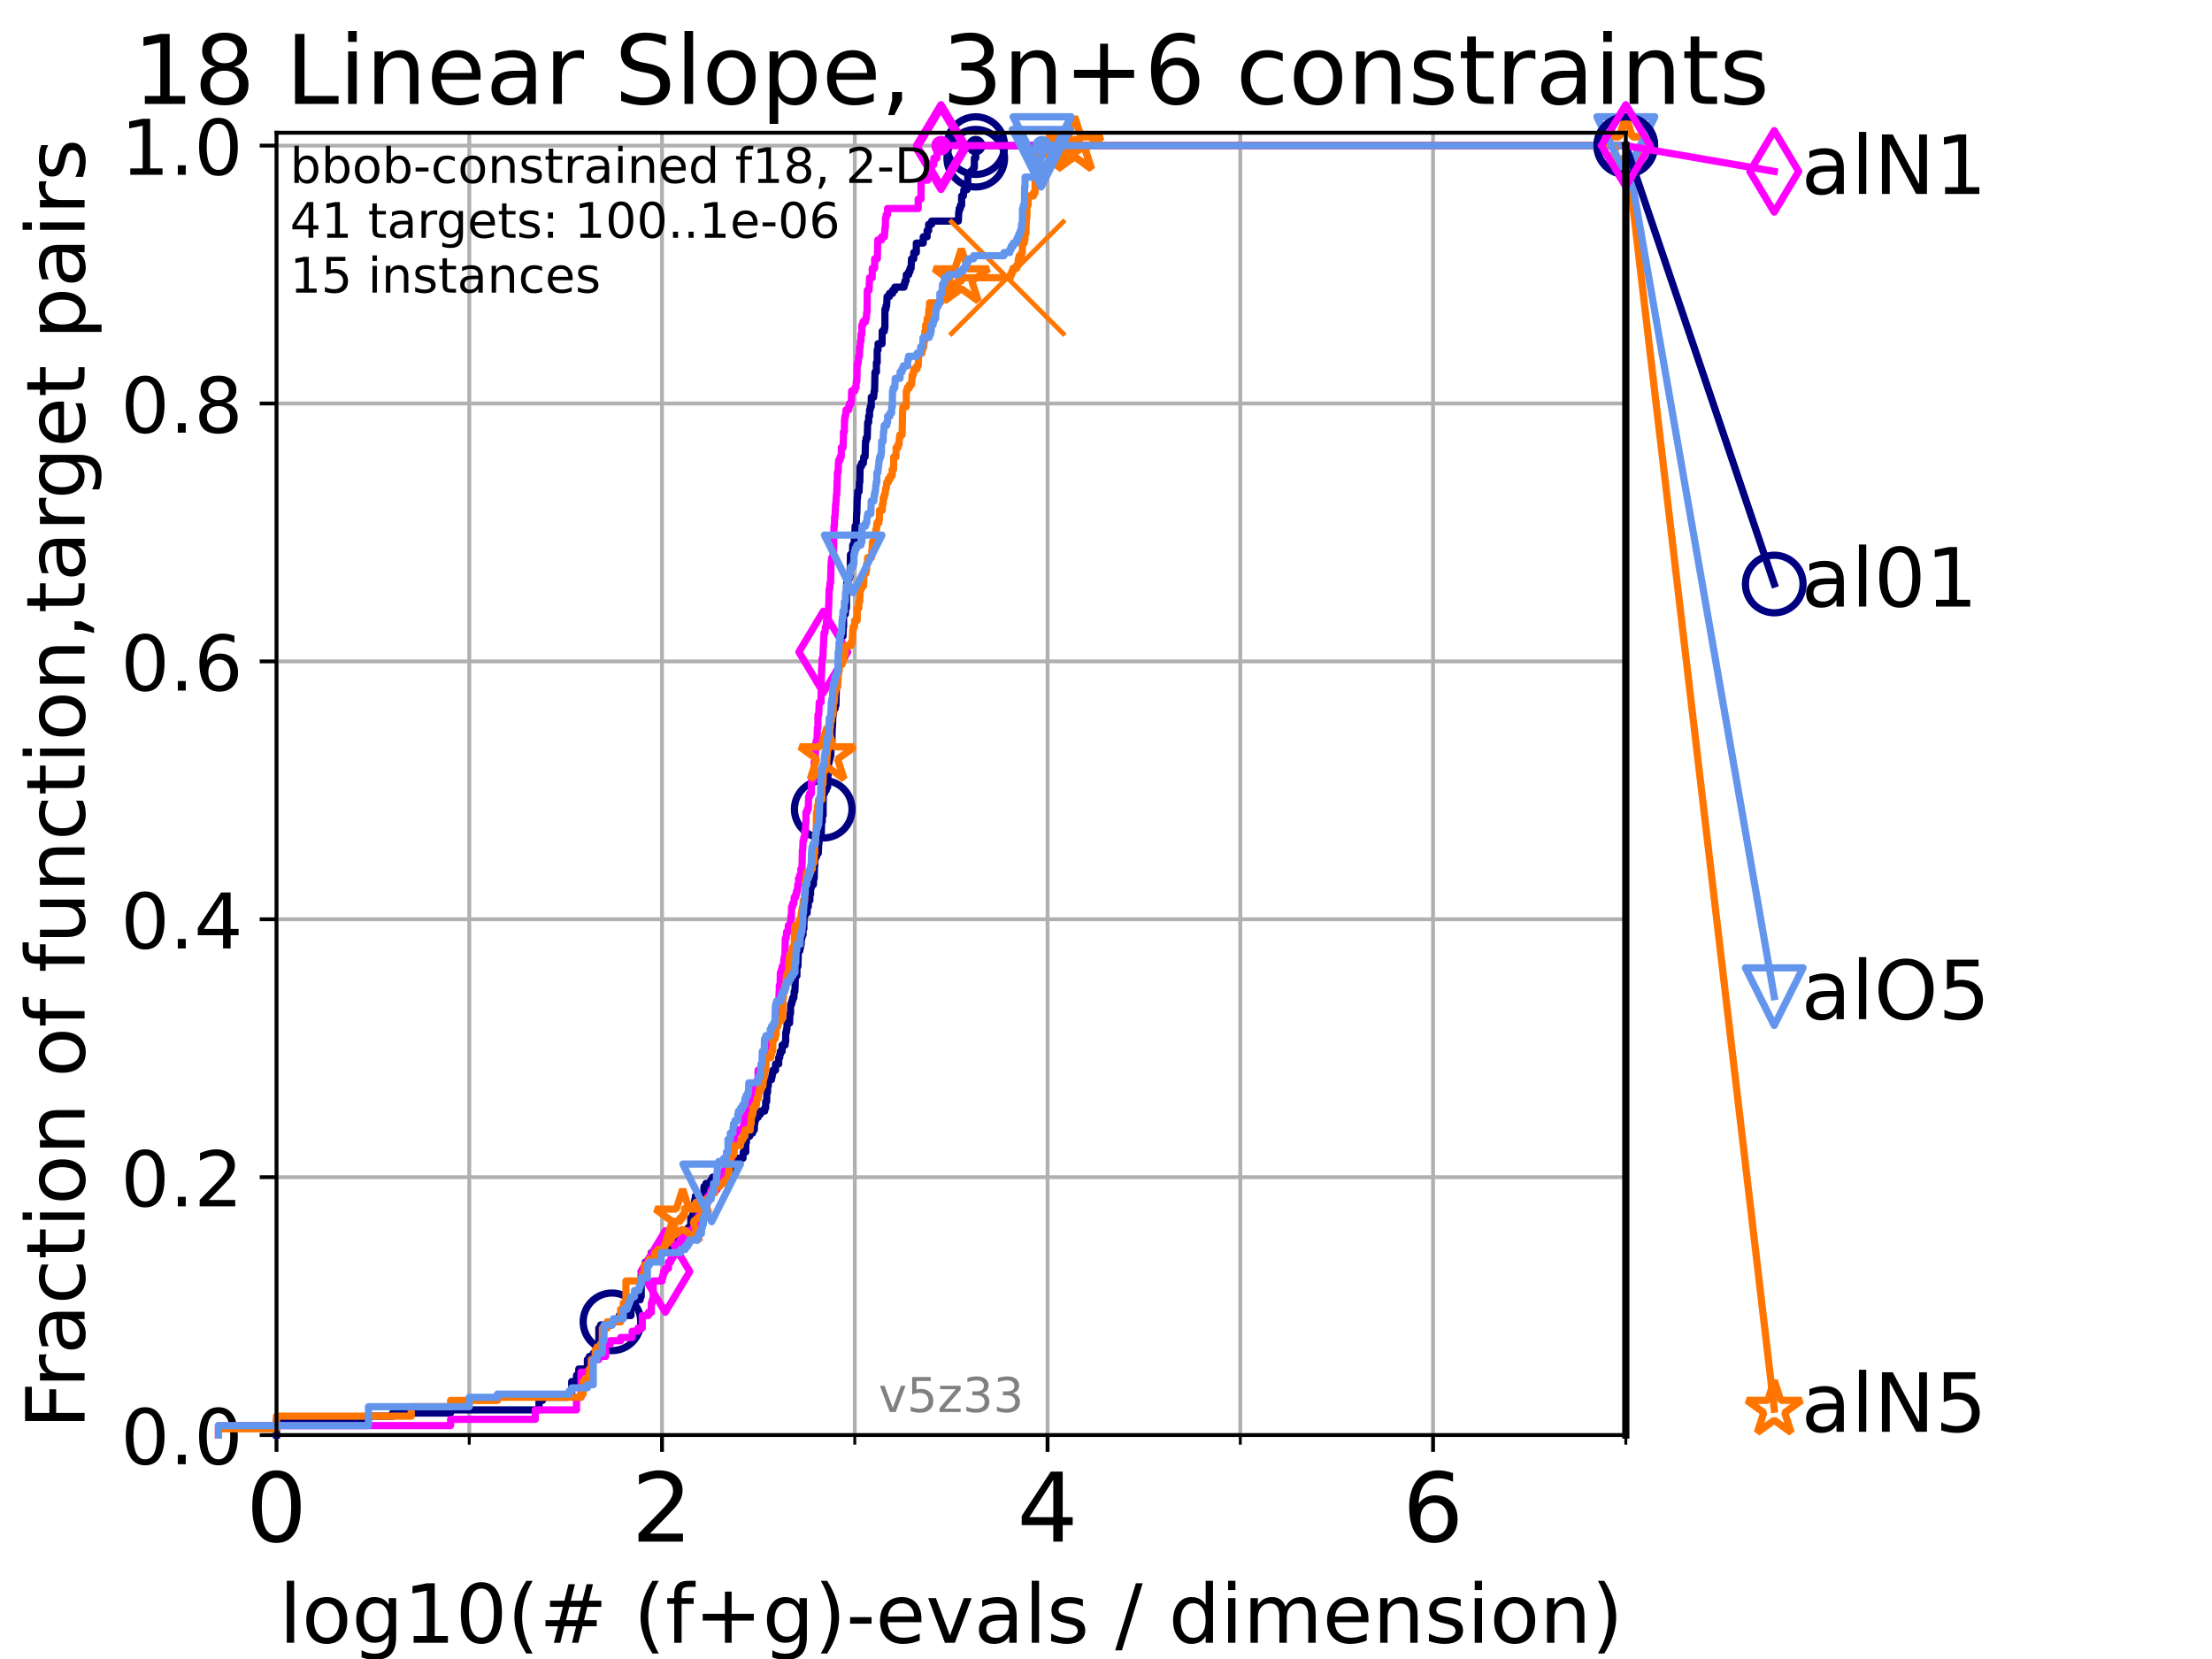 <?xml version="1.0" encoding="utf-8" standalone="no"?>
<!DOCTYPE svg PUBLIC "-//W3C//DTD SVG 1.1//EN"
  "http://www.w3.org/Graphics/SVG/1.1/DTD/svg11.dtd">
<!-- Created with matplotlib (https://matplotlib.org/) -->
<svg height="345.6pt" version="1.1" viewBox="0 0 460.8 345.6" width="460.8pt" xmlns="http://www.w3.org/2000/svg" xmlns:xlink="http://www.w3.org/1999/xlink">
 <defs>
  <style type="text/css">*{stroke-linecap:butt;stroke-linejoin:round;}</style>
 </defs>
 <g id="figure_1">
  <g id="patch_1">
   <path d="M 0 345.6 
L 460.8 345.6 
L 460.8 0 
L 0 0 
z
" style="fill:#ffffff;"/>
  </g>
  <g id="axes_1">
   <g id="patch_2">
    <path d="M 57.6 298.944 
L 338.688 298.944 
L 338.688 27.648 
L 57.6 27.648 
z
" style="fill:#ffffff;"/>
   </g>
   <g id="matplotlib.axis_1">
    <g id="xtick_1">
     <g id="line2d_1">
      <path clip-path="url(#p1035ab254a)" d="M 57.6 298.944 
L 57.6 27.648 
" style="fill:none;stroke:#b0b0b0;stroke-linecap:square;stroke-width:0.8;"/>
     </g>
     <g id="line2d_2">
      <defs>
       <path d="M 0 0 
L 0 3.5 
" id="m80660d3b4b" style="stroke:#000000;stroke-width:0.8;"/>
      </defs>
      <g>
       <use style="stroke:#000000;stroke-width:0.8;" x="57.6" xlink:href="#m80660d3b4b" y="298.944"/>
      </g>
     </g>
     <g id="text_1">
      <!-- 0 -->
      <g transform="translate(51.237 321.141)scale(0.2 -0.2)">
       <defs>
        <path d="M 31.781 66.406 
Q 24.172 66.406 20.328 58.906 
Q 16.5 51.422 16.5 36.375 
Q 16.5 21.391 20.328 13.891 
Q 24.172 6.391 31.781 6.391 
Q 39.453 6.391 43.281 13.891 
Q 47.125 21.391 47.125 36.375 
Q 47.125 51.422 43.281 58.906 
Q 39.453 66.406 31.781 66.406 
z
M 31.781 74.219 
Q 44.047 74.219 50.516 64.516 
Q 56.984 54.828 56.984 36.375 
Q 56.984 17.969 50.516 8.266 
Q 44.047 -1.422 31.781 -1.422 
Q 19.531 -1.422 13.062 8.266 
Q 6.594 17.969 6.594 36.375 
Q 6.594 54.828 13.062 64.516 
Q 19.531 74.219 31.781 74.219 
z
" id="DejaVuSans-48"/>
       </defs>
       <use xlink:href="#DejaVuSans-48"/>
      </g>
     </g>
    </g>
    <g id="xtick_2">
     <g id="line2d_3">
      <path clip-path="url(#p1035ab254a)" d="M 137.911 298.944 
L 137.911 27.648 
" style="fill:none;stroke:#b0b0b0;stroke-linecap:square;stroke-width:0.8;"/>
     </g>
     <g id="line2d_4">
      <g>
       <use style="stroke:#000000;stroke-width:0.8;" x="137.911" xlink:href="#m80660d3b4b" y="298.944"/>
      </g>
     </g>
     <g id="text_2">
      <!-- 2 -->
      <g transform="translate(131.548 321.141)scale(0.2 -0.2)">
       <defs>
        <path d="M 19.188 8.297 
L 53.609 8.297 
L 53.609 0 
L 7.328 0 
L 7.328 8.297 
Q 12.938 14.109 22.625 23.891 
Q 32.328 33.688 34.812 36.531 
Q 39.547 41.844 41.422 45.531 
Q 43.312 49.219 43.312 52.781 
Q 43.312 58.594 39.234 62.25 
Q 35.156 65.922 28.609 65.922 
Q 23.969 65.922 18.812 64.312 
Q 13.672 62.703 7.812 59.422 
L 7.812 69.391 
Q 13.766 71.781 18.938 73 
Q 24.125 74.219 28.422 74.219 
Q 39.75 74.219 46.484 68.547 
Q 53.219 62.891 53.219 53.422 
Q 53.219 48.922 51.531 44.891 
Q 49.859 40.875 45.406 35.406 
Q 44.188 33.984 37.641 27.219 
Q 31.109 20.453 19.188 8.297 
z
" id="DejaVuSans-50"/>
       </defs>
       <use xlink:href="#DejaVuSans-50"/>
      </g>
     </g>
    </g>
    <g id="xtick_3">
     <g id="line2d_5">
      <path clip-path="url(#p1035ab254a)" d="M 218.222 298.944 
L 218.222 27.648 
" style="fill:none;stroke:#b0b0b0;stroke-linecap:square;stroke-width:0.8;"/>
     </g>
     <g id="line2d_6">
      <g>
       <use style="stroke:#000000;stroke-width:0.8;" x="218.222" xlink:href="#m80660d3b4b" y="298.944"/>
      </g>
     </g>
     <g id="text_3">
      <!-- 4 -->
      <g transform="translate(211.859 321.141)scale(0.2 -0.2)">
       <defs>
        <path d="M 37.797 64.312 
L 12.891 25.391 
L 37.797 25.391 
z
M 35.203 72.906 
L 47.609 72.906 
L 47.609 25.391 
L 58.016 25.391 
L 58.016 17.188 
L 47.609 17.188 
L 47.609 0 
L 37.797 0 
L 37.797 17.188 
L 4.891 17.188 
L 4.891 26.703 
z
" id="DejaVuSans-52"/>
       </defs>
       <use xlink:href="#DejaVuSans-52"/>
      </g>
     </g>
    </g>
    <g id="xtick_4">
     <g id="line2d_7">
      <path clip-path="url(#p1035ab254a)" d="M 298.533 298.944 
L 298.533 27.648 
" style="fill:none;stroke:#b0b0b0;stroke-linecap:square;stroke-width:0.8;"/>
     </g>
     <g id="line2d_8">
      <g>
       <use style="stroke:#000000;stroke-width:0.8;" x="298.533" xlink:href="#m80660d3b4b" y="298.944"/>
      </g>
     </g>
     <g id="text_4">
      <!-- 6 -->
      <g transform="translate(292.17 321.141)scale(0.2 -0.2)">
       <defs>
        <path d="M 33.016 40.375 
Q 26.375 40.375 22.484 35.828 
Q 18.609 31.297 18.609 23.391 
Q 18.609 15.531 22.484 10.953 
Q 26.375 6.391 33.016 6.391 
Q 39.656 6.391 43.531 10.953 
Q 47.406 15.531 47.406 23.391 
Q 47.406 31.297 43.531 35.828 
Q 39.656 40.375 33.016 40.375 
z
M 52.594 71.297 
L 52.594 62.312 
Q 48.875 64.062 45.094 64.984 
Q 41.312 65.922 37.594 65.922 
Q 27.828 65.922 22.672 59.328 
Q 17.531 52.734 16.797 39.406 
Q 19.672 43.656 24.016 45.922 
Q 28.375 48.188 33.594 48.188 
Q 44.578 48.188 50.953 41.516 
Q 57.328 34.859 57.328 23.391 
Q 57.328 12.156 50.688 5.359 
Q 44.047 -1.422 33.016 -1.422 
Q 20.359 -1.422 13.672 8.266 
Q 6.984 17.969 6.984 36.375 
Q 6.984 53.656 15.188 63.938 
Q 23.391 74.219 37.203 74.219 
Q 40.922 74.219 44.703 73.484 
Q 48.484 72.75 52.594 71.297 
z
" id="DejaVuSans-54"/>
       </defs>
       <use xlink:href="#DejaVuSans-54"/>
      </g>
     </g>
    </g>
    <g id="xtick_5">
     <g id="line2d_9">
      <path clip-path="url(#p1035ab254a)" d="M 97.755 298.944 
L 97.755 27.648 
" style="fill:none;stroke:#b0b0b0;stroke-linecap:square;stroke-width:0.8;"/>
     </g>
     <g id="line2d_10">
      <defs>
       <path d="M 0 0 
L 0 2 
" id="m8091adf737" style="stroke:#000000;stroke-width:0.6;"/>
      </defs>
      <g>
       <use style="stroke:#000000;stroke-width:0.6;" x="97.755" xlink:href="#m8091adf737" y="298.944"/>
      </g>
     </g>
    </g>
    <g id="xtick_6">
     <g id="line2d_11">
      <path clip-path="url(#p1035ab254a)" d="M 178.066 298.944 
L 178.066 27.648 
" style="fill:none;stroke:#b0b0b0;stroke-linecap:square;stroke-width:0.8;"/>
     </g>
     <g id="line2d_12">
      <g>
       <use style="stroke:#000000;stroke-width:0.6;" x="178.066" xlink:href="#m8091adf737" y="298.944"/>
      </g>
     </g>
    </g>
    <g id="xtick_7">
     <g id="line2d_13">
      <path clip-path="url(#p1035ab254a)" d="M 258.377 298.944 
L 258.377 27.648 
" style="fill:none;stroke:#b0b0b0;stroke-linecap:square;stroke-width:0.8;"/>
     </g>
     <g id="line2d_14">
      <g>
       <use style="stroke:#000000;stroke-width:0.6;" x="258.377" xlink:href="#m8091adf737" y="298.944"/>
      </g>
     </g>
    </g>
    <g id="xtick_8">
     <g id="line2d_15">
      <path clip-path="url(#p1035ab254a)" d="M 338.688 298.944 
L 338.688 27.648 
" style="fill:none;stroke:#b0b0b0;stroke-linecap:square;stroke-width:0.8;"/>
     </g>
     <g id="line2d_16">
      <g>
       <use style="stroke:#000000;stroke-width:0.6;" x="338.688" xlink:href="#m8091adf737" y="298.944"/>
      </g>
     </g>
    </g>
    <g id="text_5">
     <!-- log10(# (f+g)-evals / dimension) -->
     <g transform="translate(58.145 342.218)scale(0.17 -0.17)">
      <defs>
       <path d="M 9.422 75.984 
L 18.406 75.984 
L 18.406 0 
L 9.422 0 
z
" id="DejaVuSans-108"/>
       <path d="M 30.609 48.391 
Q 23.391 48.391 19.188 42.75 
Q 14.984 37.109 14.984 27.297 
Q 14.984 17.484 19.156 11.844 
Q 23.344 6.203 30.609 6.203 
Q 37.797 6.203 41.984 11.859 
Q 46.188 17.531 46.188 27.297 
Q 46.188 37.016 41.984 42.703 
Q 37.797 48.391 30.609 48.391 
z
M 30.609 56 
Q 42.328 56 49.016 48.375 
Q 55.719 40.766 55.719 27.297 
Q 55.719 13.875 49.016 6.219 
Q 42.328 -1.422 30.609 -1.422 
Q 18.844 -1.422 12.172 6.219 
Q 5.516 13.875 5.516 27.297 
Q 5.516 40.766 12.172 48.375 
Q 18.844 56 30.609 56 
z
" id="DejaVuSans-111"/>
       <path d="M 45.406 27.984 
Q 45.406 37.75 41.375 43.109 
Q 37.359 48.484 30.078 48.484 
Q 22.859 48.484 18.828 43.109 
Q 14.797 37.75 14.797 27.984 
Q 14.797 18.266 18.828 12.891 
Q 22.859 7.516 30.078 7.516 
Q 37.359 7.516 41.375 12.891 
Q 45.406 18.266 45.406 27.984 
z
M 54.391 6.781 
Q 54.391 -7.172 48.188 -13.984 
Q 42 -20.797 29.203 -20.797 
Q 24.469 -20.797 20.266 -20.094 
Q 16.062 -19.391 12.109 -17.922 
L 12.109 -9.188 
Q 16.062 -11.328 19.922 -12.344 
Q 23.781 -13.375 27.781 -13.375 
Q 36.625 -13.375 41.016 -8.766 
Q 45.406 -4.156 45.406 5.172 
L 45.406 9.625 
Q 42.625 4.781 38.281 2.391 
Q 33.938 0 27.875 0 
Q 17.828 0 11.672 7.656 
Q 5.516 15.328 5.516 27.984 
Q 5.516 40.672 11.672 48.328 
Q 17.828 56 27.875 56 
Q 33.938 56 38.281 53.609 
Q 42.625 51.219 45.406 46.391 
L 45.406 54.688 
L 54.391 54.688 
z
" id="DejaVuSans-103"/>
       <path d="M 12.406 8.297 
L 28.516 8.297 
L 28.516 63.922 
L 10.984 60.406 
L 10.984 69.391 
L 28.422 72.906 
L 38.281 72.906 
L 38.281 8.297 
L 54.391 8.297 
L 54.391 0 
L 12.406 0 
z
" id="DejaVuSans-49"/>
       <path d="M 31 75.875 
Q 24.469 64.656 21.281 53.656 
Q 18.109 42.672 18.109 31.391 
Q 18.109 20.125 21.312 9.062 
Q 24.516 -2 31 -13.188 
L 23.188 -13.188 
Q 15.875 -1.703 12.234 9.375 
Q 8.594 20.453 8.594 31.391 
Q 8.594 42.281 12.203 53.312 
Q 15.828 64.359 23.188 75.875 
z
" id="DejaVuSans-40"/>
       <path d="M 51.125 44 
L 36.922 44 
L 32.812 27.688 
L 47.125 27.688 
z
M 43.797 71.781 
L 38.719 51.516 
L 52.984 51.516 
L 58.109 71.781 
L 65.922 71.781 
L 60.891 51.516 
L 76.125 51.516 
L 76.125 44 
L 58.984 44 
L 54.984 27.688 
L 70.516 27.688 
L 70.516 20.219 
L 53.078 20.219 
L 48 0 
L 40.188 0 
L 45.219 20.219 
L 30.906 20.219 
L 25.875 0 
L 18.016 0 
L 23.094 20.219 
L 7.719 20.219 
L 7.719 27.688 
L 24.906 27.688 
L 29 44 
L 13.281 44 
L 13.281 51.516 
L 30.906 51.516 
L 35.891 71.781 
z
" id="DejaVuSans-35"/>
       <path id="DejaVuSans-32"/>
       <path d="M 37.109 75.984 
L 37.109 68.5 
L 28.516 68.5 
Q 23.688 68.5 21.797 66.547 
Q 19.922 64.594 19.922 59.516 
L 19.922 54.688 
L 34.719 54.688 
L 34.719 47.703 
L 19.922 47.703 
L 19.922 0 
L 10.891 0 
L 10.891 47.703 
L 2.297 47.703 
L 2.297 54.688 
L 10.891 54.688 
L 10.891 58.5 
Q 10.891 67.625 15.141 71.797 
Q 19.391 75.984 28.609 75.984 
z
" id="DejaVuSans-102"/>
       <path d="M 46 62.703 
L 46 35.5 
L 73.188 35.5 
L 73.188 27.203 
L 46 27.203 
L 46 0 
L 37.797 0 
L 37.797 27.203 
L 10.594 27.203 
L 10.594 35.5 
L 37.797 35.5 
L 37.797 62.703 
z
" id="DejaVuSans-43"/>
       <path d="M 8.016 75.875 
L 15.828 75.875 
Q 23.141 64.359 26.781 53.312 
Q 30.422 42.281 30.422 31.391 
Q 30.422 20.453 26.781 9.375 
Q 23.141 -1.703 15.828 -13.188 
L 8.016 -13.188 
Q 14.5 -2 17.703 9.062 
Q 20.906 20.125 20.906 31.391 
Q 20.906 42.672 17.703 53.656 
Q 14.5 64.656 8.016 75.875 
z
" id="DejaVuSans-41"/>
       <path d="M 4.891 31.391 
L 31.203 31.391 
L 31.203 23.391 
L 4.891 23.391 
z
" id="DejaVuSans-45"/>
       <path d="M 56.203 29.594 
L 56.203 25.203 
L 14.891 25.203 
Q 15.484 15.922 20.484 11.062 
Q 25.484 6.203 34.422 6.203 
Q 39.594 6.203 44.453 7.469 
Q 49.312 8.734 54.109 11.281 
L 54.109 2.781 
Q 49.266 0.734 44.188 -0.344 
Q 39.109 -1.422 33.891 -1.422 
Q 20.797 -1.422 13.156 6.188 
Q 5.516 13.812 5.516 26.812 
Q 5.516 40.234 12.766 48.109 
Q 20.016 56 32.328 56 
Q 43.359 56 49.781 48.891 
Q 56.203 41.797 56.203 29.594 
z
M 47.219 32.234 
Q 47.125 39.594 43.094 43.984 
Q 39.062 48.391 32.422 48.391 
Q 24.906 48.391 20.391 44.141 
Q 15.875 39.891 15.188 32.172 
z
" id="DejaVuSans-101"/>
       <path d="M 2.984 54.688 
L 12.5 54.688 
L 29.594 8.797 
L 46.688 54.688 
L 56.203 54.688 
L 35.688 0 
L 23.484 0 
z
" id="DejaVuSans-118"/>
       <path d="M 34.281 27.484 
Q 23.391 27.484 19.188 25 
Q 14.984 22.516 14.984 16.5 
Q 14.984 11.719 18.141 8.906 
Q 21.297 6.109 26.703 6.109 
Q 34.188 6.109 38.703 11.406 
Q 43.219 16.703 43.219 25.484 
L 43.219 27.484 
z
M 52.203 31.203 
L 52.203 0 
L 43.219 0 
L 43.219 8.297 
Q 40.141 3.328 35.547 0.953 
Q 30.953 -1.422 24.312 -1.422 
Q 15.922 -1.422 10.953 3.297 
Q 6 8.016 6 15.922 
Q 6 25.141 12.172 29.828 
Q 18.359 34.516 30.609 34.516 
L 43.219 34.516 
L 43.219 35.406 
Q 43.219 41.609 39.141 45 
Q 35.062 48.391 27.688 48.391 
Q 23 48.391 18.547 47.266 
Q 14.109 46.141 10.016 43.891 
L 10.016 52.203 
Q 14.938 54.109 19.578 55.047 
Q 24.219 56 28.609 56 
Q 40.484 56 46.344 49.844 
Q 52.203 43.703 52.203 31.203 
z
" id="DejaVuSans-97"/>
       <path d="M 44.281 53.078 
L 44.281 44.578 
Q 40.484 46.531 36.375 47.5 
Q 32.281 48.484 27.875 48.484 
Q 21.188 48.484 17.844 46.438 
Q 14.5 44.391 14.5 40.281 
Q 14.5 37.156 16.891 35.375 
Q 19.281 33.594 26.516 31.984 
L 29.594 31.297 
Q 39.156 29.25 43.188 25.516 
Q 47.219 21.781 47.219 15.094 
Q 47.219 7.469 41.188 3.016 
Q 35.156 -1.422 24.609 -1.422 
Q 20.219 -1.422 15.453 -0.562 
Q 10.688 0.297 5.422 2 
L 5.422 11.281 
Q 10.406 8.688 15.234 7.391 
Q 20.062 6.109 24.812 6.109 
Q 31.156 6.109 34.562 8.281 
Q 37.984 10.453 37.984 14.406 
Q 37.984 18.062 35.516 20.016 
Q 33.062 21.969 24.703 23.781 
L 21.578 24.516 
Q 13.234 26.266 9.516 29.906 
Q 5.812 33.547 5.812 39.891 
Q 5.812 47.609 11.281 51.797 
Q 16.75 56 26.812 56 
Q 31.781 56 36.172 55.266 
Q 40.578 54.547 44.281 53.078 
z
" id="DejaVuSans-115"/>
       <path d="M 25.391 72.906 
L 33.688 72.906 
L 8.297 -9.281 
L 0 -9.281 
z
" id="DejaVuSans-47"/>
       <path d="M 45.406 46.391 
L 45.406 75.984 
L 54.391 75.984 
L 54.391 0 
L 45.406 0 
L 45.406 8.203 
Q 42.578 3.328 38.25 0.953 
Q 33.938 -1.422 27.875 -1.422 
Q 17.969 -1.422 11.734 6.484 
Q 5.516 14.406 5.516 27.297 
Q 5.516 40.188 11.734 48.094 
Q 17.969 56 27.875 56 
Q 33.938 56 38.25 53.625 
Q 42.578 51.266 45.406 46.391 
z
M 14.797 27.297 
Q 14.797 17.391 18.875 11.75 
Q 22.953 6.109 30.078 6.109 
Q 37.203 6.109 41.297 11.75 
Q 45.406 17.391 45.406 27.297 
Q 45.406 37.203 41.297 42.844 
Q 37.203 48.484 30.078 48.484 
Q 22.953 48.484 18.875 42.844 
Q 14.797 37.203 14.797 27.297 
z
" id="DejaVuSans-100"/>
       <path d="M 9.422 54.688 
L 18.406 54.688 
L 18.406 0 
L 9.422 0 
z
M 9.422 75.984 
L 18.406 75.984 
L 18.406 64.594 
L 9.422 64.594 
z
" id="DejaVuSans-105"/>
       <path d="M 52 44.188 
Q 55.375 50.25 60.062 53.125 
Q 64.75 56 71.094 56 
Q 79.641 56 84.281 50.016 
Q 88.922 44.047 88.922 33.016 
L 88.922 0 
L 79.891 0 
L 79.891 32.719 
Q 79.891 40.578 77.094 44.375 
Q 74.312 48.188 68.609 48.188 
Q 61.625 48.188 57.562 43.547 
Q 53.516 38.922 53.516 30.906 
L 53.516 0 
L 44.484 0 
L 44.484 32.719 
Q 44.484 40.625 41.703 44.406 
Q 38.922 48.188 33.109 48.188 
Q 26.219 48.188 22.156 43.531 
Q 18.109 38.875 18.109 30.906 
L 18.109 0 
L 9.078 0 
L 9.078 54.688 
L 18.109 54.688 
L 18.109 46.188 
Q 21.188 51.219 25.484 53.609 
Q 29.781 56 35.688 56 
Q 41.656 56 45.828 52.969 
Q 50 49.953 52 44.188 
z
" id="DejaVuSans-109"/>
       <path d="M 54.891 33.016 
L 54.891 0 
L 45.906 0 
L 45.906 32.719 
Q 45.906 40.484 42.875 44.328 
Q 39.844 48.188 33.797 48.188 
Q 26.516 48.188 22.312 43.547 
Q 18.109 38.922 18.109 30.906 
L 18.109 0 
L 9.078 0 
L 9.078 54.688 
L 18.109 54.688 
L 18.109 46.188 
Q 21.344 51.125 25.703 53.562 
Q 30.078 56 35.797 56 
Q 45.219 56 50.047 50.172 
Q 54.891 44.344 54.891 33.016 
z
" id="DejaVuSans-110"/>
      </defs>
      <use xlink:href="#DejaVuSans-108"/>
      <use x="27.783" xlink:href="#DejaVuSans-111"/>
      <use x="88.965" xlink:href="#DejaVuSans-103"/>
      <use x="152.441" xlink:href="#DejaVuSans-49"/>
      <use x="216.064" xlink:href="#DejaVuSans-48"/>
      <use x="279.688" xlink:href="#DejaVuSans-40"/>
      <use x="318.701" xlink:href="#DejaVuSans-35"/>
      <use x="402.49" xlink:href="#DejaVuSans-32"/>
      <use x="434.277" xlink:href="#DejaVuSans-40"/>
      <use x="473.291" xlink:href="#DejaVuSans-102"/>
      <use x="508.496" xlink:href="#DejaVuSans-43"/>
      <use x="592.285" xlink:href="#DejaVuSans-103"/>
      <use x="655.762" xlink:href="#DejaVuSans-41"/>
      <use x="694.775" xlink:href="#DejaVuSans-45"/>
      <use x="730.859" xlink:href="#DejaVuSans-101"/>
      <use x="792.383" xlink:href="#DejaVuSans-118"/>
      <use x="851.562" xlink:href="#DejaVuSans-97"/>
      <use x="912.842" xlink:href="#DejaVuSans-108"/>
      <use x="940.625" xlink:href="#DejaVuSans-115"/>
      <use x="992.725" xlink:href="#DejaVuSans-32"/>
      <use x="1024.512" xlink:href="#DejaVuSans-47"/>
      <use x="1058.203" xlink:href="#DejaVuSans-32"/>
      <use x="1089.99" xlink:href="#DejaVuSans-100"/>
      <use x="1153.467" xlink:href="#DejaVuSans-105"/>
      <use x="1181.25" xlink:href="#DejaVuSans-109"/>
      <use x="1278.662" xlink:href="#DejaVuSans-101"/>
      <use x="1340.186" xlink:href="#DejaVuSans-110"/>
      <use x="1403.564" xlink:href="#DejaVuSans-115"/>
      <use x="1455.664" xlink:href="#DejaVuSans-105"/>
      <use x="1483.447" xlink:href="#DejaVuSans-111"/>
      <use x="1544.629" xlink:href="#DejaVuSans-110"/>
      <use x="1608.008" xlink:href="#DejaVuSans-41"/>
     </g>
    </g>
   </g>
   <g id="matplotlib.axis_2">
    <g id="ytick_1">
     <g id="line2d_17">
      <path clip-path="url(#p1035ab254a)" d="M 57.6 298.944 
L 338.688 298.944 
" style="fill:none;stroke:#b0b0b0;stroke-linecap:square;stroke-width:0.8;"/>
     </g>
     <g id="line2d_18">
      <defs>
       <path d="M 0 0 
L -3.5 0 
" id="m8612d7a7ef" style="stroke:#000000;stroke-width:0.8;"/>
      </defs>
      <g>
       <use style="stroke:#000000;stroke-width:0.8;" x="57.6" xlink:href="#m8612d7a7ef" y="298.944"/>
      </g>
     </g>
     <g id="text_6">
      <!-- 0.0 -->
      <g transform="translate(25.155 305.023)scale(0.16 -0.16)">
       <defs>
        <path d="M 10.688 12.406 
L 21 12.406 
L 21 0 
L 10.688 0 
z
" id="DejaVuSans-46"/>
       </defs>
       <use xlink:href="#DejaVuSans-48"/>
       <use x="63.623" xlink:href="#DejaVuSans-46"/>
       <use x="95.41" xlink:href="#DejaVuSans-48"/>
      </g>
     </g>
    </g>
    <g id="ytick_2">
     <g id="line2d_19">
      <path clip-path="url(#p1035ab254a)" d="M 57.6 245.222 
L 338.688 245.222 
" style="fill:none;stroke:#b0b0b0;stroke-linecap:square;stroke-width:0.8;"/>
     </g>
     <g id="line2d_20">
      <g>
       <use style="stroke:#000000;stroke-width:0.8;" x="57.6" xlink:href="#m8612d7a7ef" y="245.222"/>
      </g>
     </g>
     <g id="text_7">
      <!-- 0.2 -->
      <g transform="translate(25.155 251.301)scale(0.16 -0.16)">
       <use xlink:href="#DejaVuSans-48"/>
       <use x="63.623" xlink:href="#DejaVuSans-46"/>
       <use x="95.41" xlink:href="#DejaVuSans-50"/>
      </g>
     </g>
    </g>
    <g id="ytick_3">
     <g id="line2d_21">
      <path clip-path="url(#p1035ab254a)" d="M 57.6 191.5 
L 338.688 191.5 
" style="fill:none;stroke:#b0b0b0;stroke-linecap:square;stroke-width:0.8;"/>
     </g>
     <g id="line2d_22">
      <g>
       <use style="stroke:#000000;stroke-width:0.8;" x="57.6" xlink:href="#m8612d7a7ef" y="191.5"/>
      </g>
     </g>
     <g id="text_8">
      <!-- 0.4 -->
      <g transform="translate(25.155 197.579)scale(0.16 -0.16)">
       <use xlink:href="#DejaVuSans-48"/>
       <use x="63.623" xlink:href="#DejaVuSans-46"/>
       <use x="95.41" xlink:href="#DejaVuSans-52"/>
      </g>
     </g>
    </g>
    <g id="ytick_4">
     <g id="line2d_23">
      <path clip-path="url(#p1035ab254a)" d="M 57.6 137.778 
L 338.688 137.778 
" style="fill:none;stroke:#b0b0b0;stroke-linecap:square;stroke-width:0.8;"/>
     </g>
     <g id="line2d_24">
      <g>
       <use style="stroke:#000000;stroke-width:0.8;" x="57.6" xlink:href="#m8612d7a7ef" y="137.778"/>
      </g>
     </g>
     <g id="text_9">
      <!-- 0.6 -->
      <g transform="translate(25.155 143.857)scale(0.16 -0.16)">
       <use xlink:href="#DejaVuSans-48"/>
       <use x="63.623" xlink:href="#DejaVuSans-46"/>
       <use x="95.41" xlink:href="#DejaVuSans-54"/>
      </g>
     </g>
    </g>
    <g id="ytick_5">
     <g id="line2d_25">
      <path clip-path="url(#p1035ab254a)" d="M 57.6 84.056 
L 338.688 84.056 
" style="fill:none;stroke:#b0b0b0;stroke-linecap:square;stroke-width:0.8;"/>
     </g>
     <g id="line2d_26">
      <g>
       <use style="stroke:#000000;stroke-width:0.8;" x="57.6" xlink:href="#m8612d7a7ef" y="84.056"/>
      </g>
     </g>
     <g id="text_10">
      <!-- 0.8 -->
      <g transform="translate(25.155 90.135)scale(0.16 -0.16)">
       <defs>
        <path d="M 31.781 34.625 
Q 24.75 34.625 20.719 30.859 
Q 16.703 27.094 16.703 20.516 
Q 16.703 13.922 20.719 10.156 
Q 24.75 6.391 31.781 6.391 
Q 38.812 6.391 42.859 10.172 
Q 46.922 13.969 46.922 20.516 
Q 46.922 27.094 42.891 30.859 
Q 38.875 34.625 31.781 34.625 
z
M 21.922 38.812 
Q 15.578 40.375 12.031 44.719 
Q 8.5 49.078 8.5 55.328 
Q 8.5 64.062 14.719 69.141 
Q 20.953 74.219 31.781 74.219 
Q 42.672 74.219 48.875 69.141 
Q 55.078 64.062 55.078 55.328 
Q 55.078 49.078 51.531 44.719 
Q 48 40.375 41.703 38.812 
Q 48.828 37.156 52.797 32.312 
Q 56.781 27.484 56.781 20.516 
Q 56.781 9.906 50.312 4.234 
Q 43.844 -1.422 31.781 -1.422 
Q 19.734 -1.422 13.25 4.234 
Q 6.781 9.906 6.781 20.516 
Q 6.781 27.484 10.781 32.312 
Q 14.797 37.156 21.922 38.812 
z
M 18.312 54.391 
Q 18.312 48.734 21.844 45.562 
Q 25.391 42.391 31.781 42.391 
Q 38.141 42.391 41.719 45.562 
Q 45.312 48.734 45.312 54.391 
Q 45.312 60.062 41.719 63.234 
Q 38.141 66.406 31.781 66.406 
Q 25.391 66.406 21.844 63.234 
Q 18.312 60.062 18.312 54.391 
z
" id="DejaVuSans-56"/>
       </defs>
       <use xlink:href="#DejaVuSans-48"/>
       <use x="63.623" xlink:href="#DejaVuSans-46"/>
       <use x="95.41" xlink:href="#DejaVuSans-56"/>
      </g>
     </g>
    </g>
    <g id="ytick_6">
     <g id="line2d_27">
      <path clip-path="url(#p1035ab254a)" d="M 57.6 30.334 
L 338.688 30.334 
" style="fill:none;stroke:#b0b0b0;stroke-linecap:square;stroke-width:0.8;"/>
     </g>
     <g id="line2d_28">
      <g>
       <use style="stroke:#000000;stroke-width:0.8;" x="57.6" xlink:href="#m8612d7a7ef" y="30.334"/>
      </g>
     </g>
     <g id="text_11">
      <!-- 1.0 -->
      <g transform="translate(25.155 36.413)scale(0.16 -0.16)">
       <use xlink:href="#DejaVuSans-49"/>
       <use x="63.623" xlink:href="#DejaVuSans-46"/>
       <use x="95.41" xlink:href="#DejaVuSans-48"/>
      </g>
     </g>
    </g>
    <g id="text_12">
     <!-- Fraction of function,target pairs -->
     <g transform="translate(17.62 297.681)rotate(-90)scale(0.17 -0.17)">
      <defs>
       <path d="M 9.812 72.906 
L 51.703 72.906 
L 51.703 64.594 
L 19.672 64.594 
L 19.672 43.109 
L 48.578 43.109 
L 48.578 34.812 
L 19.672 34.812 
L 19.672 0 
L 9.812 0 
z
" id="DejaVuSans-70"/>
       <path d="M 41.109 46.297 
Q 39.594 47.172 37.812 47.578 
Q 36.031 48 33.891 48 
Q 26.266 48 22.188 43.047 
Q 18.109 38.094 18.109 28.812 
L 18.109 0 
L 9.078 0 
L 9.078 54.688 
L 18.109 54.688 
L 18.109 46.188 
Q 20.953 51.172 25.484 53.578 
Q 30.031 56 36.531 56 
Q 37.453 56 38.578 55.875 
Q 39.703 55.766 41.062 55.516 
z
" id="DejaVuSans-114"/>
       <path d="M 48.781 52.594 
L 48.781 44.188 
Q 44.969 46.297 41.141 47.344 
Q 37.312 48.391 33.406 48.391 
Q 24.656 48.391 19.812 42.844 
Q 14.984 37.312 14.984 27.297 
Q 14.984 17.281 19.812 11.734 
Q 24.656 6.203 33.406 6.203 
Q 37.312 6.203 41.141 7.25 
Q 44.969 8.297 48.781 10.406 
L 48.781 2.094 
Q 45.016 0.344 40.984 -0.531 
Q 36.969 -1.422 32.422 -1.422 
Q 20.062 -1.422 12.781 6.344 
Q 5.516 14.109 5.516 27.297 
Q 5.516 40.672 12.859 48.328 
Q 20.219 56 33.016 56 
Q 37.156 56 41.109 55.141 
Q 45.062 54.297 48.781 52.594 
z
" id="DejaVuSans-99"/>
       <path d="M 18.312 70.219 
L 18.312 54.688 
L 36.812 54.688 
L 36.812 47.703 
L 18.312 47.703 
L 18.312 18.016 
Q 18.312 11.328 20.141 9.422 
Q 21.969 7.516 27.594 7.516 
L 36.812 7.516 
L 36.812 0 
L 27.594 0 
Q 17.188 0 13.234 3.875 
Q 9.281 7.766 9.281 18.016 
L 9.281 47.703 
L 2.688 47.703 
L 2.688 54.688 
L 9.281 54.688 
L 9.281 70.219 
z
" id="DejaVuSans-116"/>
       <path d="M 8.5 21.578 
L 8.5 54.688 
L 17.484 54.688 
L 17.484 21.922 
Q 17.484 14.156 20.5 10.266 
Q 23.531 6.391 29.594 6.391 
Q 36.859 6.391 41.078 11.031 
Q 45.312 15.672 45.312 23.688 
L 45.312 54.688 
L 54.297 54.688 
L 54.297 0 
L 45.312 0 
L 45.312 8.406 
Q 42.047 3.422 37.719 1 
Q 33.406 -1.422 27.688 -1.422 
Q 18.266 -1.422 13.375 4.438 
Q 8.5 10.297 8.5 21.578 
z
M 31.109 56 
z
" id="DejaVuSans-117"/>
       <path d="M 11.719 12.406 
L 22.016 12.406 
L 22.016 4 
L 14.016 -11.625 
L 7.719 -11.625 
L 11.719 4 
z
" id="DejaVuSans-44"/>
       <path d="M 18.109 8.203 
L 18.109 -20.797 
L 9.078 -20.797 
L 9.078 54.688 
L 18.109 54.688 
L 18.109 46.391 
Q 20.953 51.266 25.266 53.625 
Q 29.594 56 35.594 56 
Q 45.562 56 51.781 48.094 
Q 58.016 40.188 58.016 27.297 
Q 58.016 14.406 51.781 6.484 
Q 45.562 -1.422 35.594 -1.422 
Q 29.594 -1.422 25.266 0.953 
Q 20.953 3.328 18.109 8.203 
z
M 48.688 27.297 
Q 48.688 37.203 44.609 42.844 
Q 40.531 48.484 33.406 48.484 
Q 26.266 48.484 22.188 42.844 
Q 18.109 37.203 18.109 27.297 
Q 18.109 17.391 22.188 11.75 
Q 26.266 6.109 33.406 6.109 
Q 40.531 6.109 44.609 11.75 
Q 48.688 17.391 48.688 27.297 
z
" id="DejaVuSans-112"/>
      </defs>
      <use xlink:href="#DejaVuSans-70"/>
      <use x="50.27" xlink:href="#DejaVuSans-114"/>
      <use x="91.383" xlink:href="#DejaVuSans-97"/>
      <use x="152.662" xlink:href="#DejaVuSans-99"/>
      <use x="207.643" xlink:href="#DejaVuSans-116"/>
      <use x="246.852" xlink:href="#DejaVuSans-105"/>
      <use x="274.635" xlink:href="#DejaVuSans-111"/>
      <use x="335.816" xlink:href="#DejaVuSans-110"/>
      <use x="399.195" xlink:href="#DejaVuSans-32"/>
      <use x="430.982" xlink:href="#DejaVuSans-111"/>
      <use x="492.164" xlink:href="#DejaVuSans-102"/>
      <use x="527.369" xlink:href="#DejaVuSans-32"/>
      <use x="559.156" xlink:href="#DejaVuSans-102"/>
      <use x="594.361" xlink:href="#DejaVuSans-117"/>
      <use x="657.74" xlink:href="#DejaVuSans-110"/>
      <use x="721.119" xlink:href="#DejaVuSans-99"/>
      <use x="776.1" xlink:href="#DejaVuSans-116"/>
      <use x="815.309" xlink:href="#DejaVuSans-105"/>
      <use x="843.092" xlink:href="#DejaVuSans-111"/>
      <use x="904.273" xlink:href="#DejaVuSans-110"/>
      <use x="967.652" xlink:href="#DejaVuSans-44"/>
      <use x="999.439" xlink:href="#DejaVuSans-116"/>
      <use x="1038.648" xlink:href="#DejaVuSans-97"/>
      <use x="1099.928" xlink:href="#DejaVuSans-114"/>
      <use x="1139.291" xlink:href="#DejaVuSans-103"/>
      <use x="1202.768" xlink:href="#DejaVuSans-101"/>
      <use x="1264.291" xlink:href="#DejaVuSans-116"/>
      <use x="1303.5" xlink:href="#DejaVuSans-32"/>
      <use x="1335.287" xlink:href="#DejaVuSans-112"/>
      <use x="1398.764" xlink:href="#DejaVuSans-97"/>
      <use x="1460.043" xlink:href="#DejaVuSans-105"/>
      <use x="1487.826" xlink:href="#DejaVuSans-114"/>
      <use x="1528.939" xlink:href="#DejaVuSans-115"/>
     </g>
    </g>
   </g>
   <g id="line2d_29">
    <defs>
     <path d="M 0 1.5 
C 0.398 1.5 0.779 1.342 1.061 1.061 
C 1.342 0.779 1.5 0.398 1.5 0 
C 1.5 -0.398 1.342 -0.779 1.061 -1.061 
C 0.779 -1.342 0.398 -1.5 0 -1.5 
C -0.398 -1.5 -0.779 -1.342 -1.061 -1.061 
C -1.342 -0.779 -1.5 -0.398 -1.5 0 
C -1.5 0.398 -1.342 0.779 -1.061 1.061 
C -0.779 1.342 -0.398 1.5 0 1.5 
z
" id="mfaceb09033" style="stroke:#000080;"/>
    </defs>
    <g>
     <use style="fill:#000080;stroke:#000080;" x="203.267" xlink:href="#mfaceb09033" y="30.334"/>
     <use style="fill:#000080;stroke:#000080;" x="203.267" xlink:href="#mfaceb09033" y="30.334"/>
    </g>
   </g>
   <g id="line2d_30">
    <path d="M 57.6 298.944 
L 57.6 295.668 
L 76.759 295.668 
L 76.759 295.013 
L 81.776 295.013 
L 81.776 294.358 
L 93.864 294.358 
L 93.864 293.703 
L 112.281 293.703 
L 112.281 291.737 
L 113.023 291.737 
L 113.023 291.082 
L 118.04 291.082 
L 118.04 290.427 
L 119.097 290.427 
L 119.097 287.807 
L 120.094 287.807 
L 120.094 286.496 
L 120.572 286.496 
L 120.572 285.186 
L 122.362 285.186 
L 122.362 283.22 
L 122.782 283.22 
L 122.782 282.565 
L 123.594 282.565 
L 123.594 281.91 
L 124.744 281.91 
L 124.744 276.669 
L 125.111 276.669 
L 125.111 276.014 
L 127.485 276.014 
L 127.485 275.359 
L 129.002 275.359 
L 129.002 274.048 
L 131.44 274.048 
L 131.44 272.083 
L 131.691 272.083 
L 131.691 271.428 
L 131.938 271.428 
L 131.938 270.773 
L 133.353 270.773 
L 133.353 270.118 
L 133.578 270.118 
L 133.578 265.532 
L 134.236 265.532 
L 134.236 264.876 
L 134.45 264.876 
L 134.45 262.911 
L 135.682 262.911 
L 135.682 260.946 
L 139.414 260.946 
L 139.414 260.29 
L 140.196 260.29 
L 140.196 259.635 
L 140.649 259.635 
L 140.649 258.98 
L 140.797 258.98 
L 140.797 258.325 
L 142.079 258.325 
L 142.079 257.67 
L 142.352 257.67 
L 142.352 257.015 
L 143.015 257.015 
L 143.015 256.36 
L 143.401 256.36 
L 143.401 255.704 
L 143.903 255.704 
L 143.903 253.739 
L 144.27 253.739 
L 144.27 253.084 
L 144.391 253.084 
L 144.391 251.773 
L 144.63 251.773 
L 144.63 250.463 
L 144.748 250.463 
L 144.748 249.808 
L 144.865 249.808 
L 144.865 249.153 
L 146.644 249.153 
L 146.644 247.187 
L 147.062 247.187 
L 147.062 246.532 
L 148.064 246.532 
L 148.064 245.877 
L 148.45 245.877 
L 148.45 245.222 
L 150.85 245.222 
L 150.85 244.567 
L 151.015 244.567 
L 151.015 243.912 
L 152.207 243.912 
L 152.207 242.601 
L 152.737 242.601 
L 152.737 241.946 
L 153.032 241.946 
L 153.032 241.291 
L 154.774 241.291 
L 154.841 239.981 
L 155.361 239.981 
L 155.361 238.015 
L 155.489 238.015 
L 155.489 236.705 
L 156.175 236.705 
L 156.175 236.05 
L 156.777 236.05 
L 156.777 235.395 
L 157.128 235.395 
L 157.186 234.085 
L 157.243 234.085 
L 157.243 233.429 
L 157.415 233.429 
L 157.415 232.774 
L 157.921 232.774 
L 157.921 232.119 
L 158.412 232.119 
L 158.412 231.464 
L 159.304 231.464 
L 159.304 230.809 
L 159.507 230.809 
L 159.507 229.499 
L 159.708 229.499 
L 159.758 227.533 
L 159.907 227.533 
L 159.907 226.223 
L 160.055 226.223 
L 160.055 224.912 
L 160.727 224.912 
L 160.727 224.257 
L 160.868 224.257 
L 160.868 223.602 
L 161.008 223.602 
L 161.008 222.947 
L 161.556 222.947 
L 161.556 221.637 
L 162.217 221.637 
L 162.217 220.326 
L 162.432 220.326 
L 162.432 219.671 
L 162.56 219.671 
L 162.56 219.016 
L 162.938 219.016 
L 162.938 217.706 
L 163.55 217.706 
L 163.55 217.051 
L 163.67 217.051 
L 163.67 215.085 
L 163.828 215.085 
L 163.828 214.43 
L 163.946 214.43 
L 163.946 213.12 
L 164.486 213.12 
L 164.562 211.154 
L 164.675 211.154 
L 164.713 209.189 
L 164.936 209.189 
L 164.936 208.534 
L 165.12 208.534 
L 165.12 207.879 
L 165.375 207.879 
L 165.447 206.568 
L 165.59 206.568 
L 165.697 203.293 
L 166.013 203.293 
L 166.013 201.327 
L 166.221 201.327 
L 166.324 198.052 
L 166.629 198.052 
L 166.629 197.396 
L 166.763 197.396 
L 166.763 196.741 
L 166.895 196.741 
L 166.929 195.431 
L 167.06 195.431 
L 167.06 194.776 
L 167.288 194.776 
L 167.288 193.465 
L 167.449 193.465 
L 167.513 190.845 
L 167.672 190.845 
L 167.672 190.19 
L 168.141 190.19 
L 168.141 188.879 
L 168.385 188.879 
L 168.385 187.569 
L 168.716 187.569 
L 168.716 186.259 
L 168.865 186.259 
L 168.865 184.949 
L 169.012 184.949 
L 169.012 184.293 
L 169.446 184.293 
L 169.503 182.983 
L 169.617 182.983 
L 169.673 180.363 
L 169.73 180.363 
L 169.73 179.052 
L 169.842 179.052 
L 169.842 178.397 
L 170.119 178.397 
L 170.119 177.742 
L 170.473 177.742 
L 170.554 175.777 
L 170.607 175.777 
L 170.687 173.811 
L 171.082 173.811 
L 171.16 171.191 
L 171.289 171.191 
L 171.315 169.88 
L 171.468 169.88 
L 171.494 165.294 
L 171.771 165.294 
L 171.771 164.639 
L 172.118 164.639 
L 172.118 163.984 
L 172.41 163.984 
L 172.482 161.363 
L 172.53 161.363 
L 172.602 158.743 
L 172.744 158.743 
L 172.744 158.088 
L 172.909 158.088 
L 172.909 157.432 
L 173.073 157.432 
L 173.119 155.467 
L 173.28 155.467 
L 173.372 151.536 
L 173.417 151.536 
L 173.508 148.916 
L 173.621 148.916 
L 173.666 147.605 
L 173.978 147.605 
L 173.978 146.95 
L 174.131 146.95 
L 174.24 143.019 
L 174.391 143.019 
L 174.499 140.399 
L 174.605 140.399 
L 174.605 138.433 
L 174.817 138.433 
L 174.901 134.502 
L 175.046 134.502 
L 175.046 132.537 
L 175.618 132.537 
L 175.678 130.571 
L 175.738 130.571 
L 175.738 127.951 
L 176.112 127.951 
L 176.171 126.641 
L 176.325 126.641 
L 176.383 121.399 
L 176.441 121.399 
L 176.441 120.744 
L 176.857 120.744 
L 176.857 120.089 
L 177.08 120.089 
L 177.172 115.503 
L 177.589 115.503 
L 177.643 113.538 
L 177.909 113.538 
L 178.014 110.917 
L 178.084 110.917 
L 178.136 109.607 
L 178.377 109.607 
L 178.446 106.986 
L 178.497 106.986 
L 178.582 103.71 
L 178.649 103.71 
L 178.666 102.4 
L 178.967 102.4 
L 179.033 100.435 
L 179.115 100.435 
L 179.181 97.159 
L 179.457 97.159 
L 179.457 96.504 
L 179.855 96.504 
L 179.933 95.194 
L 180.213 95.194 
L 180.305 91.918 
L 180.428 91.918 
L 180.428 91.263 
L 180.655 91.263 
L 180.76 87.987 
L 180.953 87.987 
L 180.968 86.677 
L 181.144 86.677 
L 181.144 85.366 
L 181.289 85.366 
L 181.289 84.711 
L 181.505 84.711 
L 181.505 82.746 
L 182 82.746 
L 182.111 81.435 
L 182.193 81.435 
L 182.276 77.505 
L 182.575 77.505 
L 182.575 75.539 
L 182.735 75.539 
L 182.735 72.919 
L 182.908 72.919 
L 182.908 71.608 
L 183.746 71.608 
L 183.784 68.988 
L 184.218 68.988 
L 184.218 68.333 
L 184.34 68.333 
L 184.353 64.402 
L 184.558 64.402 
L 184.558 63.747 
L 184.702 63.747 
L 184.797 61.781 
L 185.288 61.781 
L 185.288 61.126 
L 185.933 61.126 
L 185.933 60.471 
L 186.404 60.471 
L 186.404 59.816 
L 188.327 59.816 
L 188.327 59.161 
L 188.529 59.161 
L 188.529 58.505 
L 188.766 58.505 
L 188.804 57.195 
L 189.315 57.195 
L 189.315 56.54 
L 189.569 56.54 
L 189.569 55.885 
L 189.802 55.885 
L 189.882 53.919 
L 190.354 53.919 
L 190.354 52.609 
L 190.888 52.609 
L 190.888 50.644 
L 192.324 50.644 
L 192.324 49.333 
L 193.137 49.333 
L 193.137 48.023 
L 193.457 48.023 
L 193.457 46.713 
L 194.081 46.713 
L 194.081 46.058 
L 199.637 46.058 
L 199.733 44.092 
L 199.819 44.092 
L 199.819 43.437 
L 200.062 43.437 
L 200.062 42.782 
L 200.317 42.782 
L 200.332 40.816 
L 200.693 40.816 
L 200.802 39.506 
L 201.462 39.506 
L 201.462 38.851 
L 201.607 38.851 
L 201.607 36.23 
L 202.321 36.23 
L 202.321 35.575 
L 202.804 35.575 
L 202.804 34.92 
L 202.976 34.92 
L 202.976 32.955 
L 203.267 32.955 
L 203.267 30.334 
L 338.688 30.334 
L 338.688 30.334 
" style="fill:none;stroke:#000080;stroke-linecap:square;stroke-width:1.5;"/>
   </g>
   <g id="line2d_31">
    <defs>
     <path d="M 0 6 
C 1.591 6 3.117 5.368 4.243 4.243 
C 5.368 3.117 6 1.591 6 0 
C 6 -1.591 5.368 -3.117 4.243 -4.243 
C 3.117 -5.368 1.591 -6 0 -6 
C -1.591 -6 -3.117 -5.368 -4.243 -4.243 
C -5.368 -3.117 -6 -1.591 -6 0 
C -6 1.591 -5.368 3.117 -4.243 4.243 
C -3.117 5.368 -1.591 6 0 6 
z
" id="m362a126b8d" style="stroke:#000080;stroke-width:1.5;"/>
    </defs>
    <g>
     <use style="fill-opacity:0;stroke:#000080;stroke-width:1.5;" x="127.485" xlink:href="#m362a126b8d" y="275.359"/>
     <use style="fill-opacity:0;stroke:#000080;stroke-width:1.5;" x="171.494" xlink:href="#m362a126b8d" y="168.57"/>
     <use style="fill-opacity:0;stroke:#000080;stroke-width:1.5;" x="203.267" xlink:href="#m362a126b8d" y="32.955"/>
     <use style="fill-opacity:0;stroke:#000080;stroke-width:1.5;" x="203.267" xlink:href="#m362a126b8d" y="30.334"/>
     <use style="fill-opacity:0;stroke:#000080;stroke-width:1.5;" x="338.688" xlink:href="#m362a126b8d" y="30.334"/>
    </g>
   </g>
   <g id="line2d_32">
    <path style="fill:none;stroke:#000080;stroke-linecap:square;stroke-width:1.5;"/>
    <g/>
   </g>
   <g id="line2d_33">
    <defs>
     <path d="M 0 1.5 
C 0.398 1.5 0.779 1.342 1.061 1.061 
C 1.342 0.779 1.5 0.398 1.5 0 
C 1.5 -0.398 1.342 -0.779 1.061 -1.061 
C 0.779 -1.342 0.398 -1.5 0 -1.5 
C -0.398 -1.5 -0.779 -1.342 -1.061 -1.061 
C -1.342 -0.779 -1.5 -0.398 -1.5 0 
C -1.5 0.398 -1.342 0.779 -1.061 1.061 
C -0.779 1.342 -0.398 1.5 0 1.5 
z
" id="ma3bfbe575f" style="stroke:#ff00ff;"/>
    </defs>
    <g>
     <use style="fill:#ff00ff;stroke:#ff00ff;" x="196.028" xlink:href="#ma3bfbe575f" y="30.334"/>
     <use style="fill:#ff00ff;stroke:#ff00ff;" x="196.028" xlink:href="#ma3bfbe575f" y="30.334"/>
    </g>
   </g>
   <g id="line2d_34">
    <path d="M 45.512 298.944 
L 45.512 296.979 
L 93.864 296.979 
L 93.864 295.668 
L 111.506 295.668 
L 111.506 293.703 
L 120.094 293.703 
L 120.094 291.082 
L 121.037 291.082 
L 121.037 285.841 
L 122.782 285.841 
L 122.782 285.186 
L 123.193 285.186 
L 123.193 283.22 
L 124.744 283.22 
L 124.744 282.565 
L 126.168 282.565 
L 126.168 279.945 
L 127.165 279.945 
L 127.165 279.29 
L 129.291 279.29 
L 129.291 278.634 
L 131.691 278.634 
L 131.691 277.324 
L 132.894 277.324 
L 132.894 276.669 
L 133.8 276.669 
L 133.8 274.048 
L 135.077 274.048 
L 135.077 273.393 
L 135.682 273.393 
L 135.682 271.428 
L 135.879 271.428 
L 135.879 270.773 
L 136.073 270.773 
L 136.073 266.842 
L 137.911 266.842 
L 137.911 266.187 
L 138.084 266.187 
L 138.084 265.532 
L 138.256 265.532 
L 138.256 264.876 
L 138.595 264.876 
L 138.595 264.221 
L 139.253 264.221 
L 139.253 262.911 
L 139.731 262.911 
L 139.731 262.256 
L 140.042 262.256 
L 140.042 261.601 
L 140.499 261.601 
L 140.499 260.946 
L 140.797 260.946 
L 140.797 260.29 
L 141.379 260.29 
L 141.379 258.98 
L 141.662 258.98 
L 141.662 258.325 
L 142.079 258.325 
L 142.079 257.67 
L 142.486 257.67 
L 142.486 257.015 
L 143.273 257.015 
L 143.273 256.36 
L 144.391 256.36 
L 144.391 255.704 
L 144.748 255.704 
L 144.748 255.049 
L 145.213 255.049 
L 145.213 253.739 
L 145.554 253.739 
L 145.554 253.084 
L 146.431 253.084 
L 146.431 252.429 
L 146.644 252.429 
L 146.644 251.773 
L 147.267 251.773 
L 147.267 249.808 
L 147.47 249.808 
L 147.47 249.153 
L 147.967 249.153 
L 147.967 248.498 
L 148.161 248.498 
L 148.161 247.843 
L 149.378 247.843 
L 149.378 247.187 
L 149.735 247.187 
L 149.735 246.532 
L 149.999 246.532 
L 150.086 245.222 
L 150.599 245.222 
L 150.599 244.567 
L 150.766 244.567 
L 150.766 243.912 
L 151.341 243.912 
L 151.422 242.601 
L 151.819 242.601 
L 151.819 241.946 
L 151.975 241.946 
L 151.975 241.291 
L 152.436 241.291 
L 152.436 239.981 
L 152.587 239.981 
L 152.587 238.015 
L 152.811 238.015 
L 152.811 237.36 
L 153.032 237.36 
L 153.106 236.05 
L 153.395 236.05 
L 153.395 235.395 
L 154.708 235.395 
L 154.708 234.74 
L 154.972 234.74 
L 154.972 234.085 
L 155.103 234.085 
L 155.103 232.774 
L 155.552 232.774 
L 155.552 232.119 
L 155.867 232.119 
L 155.929 230.809 
L 156.053 230.809 
L 156.053 230.154 
L 156.175 230.154 
L 156.175 228.843 
L 156.718 228.843 
L 156.718 228.188 
L 157.128 228.188 
L 157.186 226.223 
L 157.698 226.223 
L 157.754 224.912 
L 157.921 224.912 
L 157.921 222.947 
L 159.046 222.947 
L 159.15 221.637 
L 159.253 221.637 
L 159.355 220.326 
L 159.808 220.326 
L 159.808 219.671 
L 160.442 219.671 
L 160.442 219.016 
L 160.633 219.016 
L 160.68 217.051 
L 160.961 217.051 
L 160.961 216.396 
L 161.1 216.396 
L 161.1 214.43 
L 161.466 214.43 
L 161.556 213.12 
L 161.69 213.12 
L 161.735 210.499 
L 162.043 210.499 
L 162.043 209.844 
L 162.217 209.844 
L 162.303 206.568 
L 162.346 206.568 
L 162.346 205.258 
L 162.517 205.258 
L 162.56 202.638 
L 162.771 202.638 
L 162.771 201.982 
L 162.938 201.982 
L 162.938 201.327 
L 163.226 201.327 
L 163.267 200.017 
L 163.348 200.017 
L 163.348 199.362 
L 163.51 199.362 
L 163.59 195.431 
L 163.789 195.431 
L 163.867 194.121 
L 164.18 194.121 
L 164.218 192.81 
L 164.6 192.81 
L 164.6 192.155 
L 164.75 192.155 
L 164.75 190.845 
L 164.862 190.845 
L 164.899 188.879 
L 165.12 188.879 
L 165.12 188.224 
L 165.375 188.224 
L 165.447 186.914 
L 165.768 186.914 
L 165.768 186.259 
L 165.943 186.259 
L 165.943 185.604 
L 166.117 185.604 
L 166.186 184.293 
L 166.358 184.293 
L 166.358 182.983 
L 166.595 182.983 
L 166.595 182.328 
L 166.829 182.328 
L 166.829 181.018 
L 167.06 181.018 
L 167.158 177.087 
L 167.223 177.087 
L 167.288 175.121 
L 167.449 175.121 
L 167.449 174.466 
L 167.64 174.466 
L 167.64 173.156 
L 167.767 173.156 
L 167.861 171.191 
L 167.892 171.191 
L 167.892 169.225 
L 168.141 169.225 
L 168.141 168.57 
L 168.385 168.57 
L 168.446 165.949 
L 168.657 165.949 
L 168.657 165.294 
L 169.041 165.294 
L 169.041 162.674 
L 169.418 162.674 
L 169.418 161.363 
L 169.588 161.363 
L 169.617 158.743 
L 169.702 158.743 
L 169.73 157.432 
L 169.87 157.432 
L 169.925 154.812 
L 170.064 154.812 
L 170.064 154.157 
L 170.201 154.157 
L 170.283 151.536 
L 170.392 151.536 
L 170.392 148.916 
L 170.554 148.916 
L 170.661 146.295 
L 171.03 146.295 
L 171.134 139.743 
L 171.16 139.743 
L 171.264 137.123 
L 171.417 137.123 
L 171.519 134.502 
L 171.545 134.502 
L 171.646 131.882 
L 171.846 131.882 
L 171.946 130.571 
L 172.167 130.571 
L 172.167 129.261 
L 172.362 129.261 
L 172.362 128.606 
L 172.53 128.606 
L 172.626 125.985 
L 172.649 125.985 
L 172.721 122.71 
L 172.839 122.71 
L 172.909 121.399 
L 173.026 121.399 
L 173.119 117.469 
L 173.165 117.469 
L 173.165 116.813 
L 173.28 116.813 
L 173.28 116.158 
L 173.531 116.158 
L 173.576 114.848 
L 173.644 114.848 
L 173.733 109.607 
L 173.823 109.607 
L 173.867 107.641 
L 173.955 107.641 
L 174.065 105.021 
L 174.131 105.021 
L 174.24 103.055 
L 174.305 103.055 
L 174.413 99.78 
L 174.434 99.78 
L 174.434 98.469 
L 174.584 98.469 
L 174.648 96.504 
L 174.711 96.504 
L 174.711 95.849 
L 175.005 95.849 
L 175.005 95.194 
L 175.253 95.194 
L 175.273 93.228 
L 175.638 93.228 
L 175.718 89.952 
L 175.896 89.952 
L 175.936 87.332 
L 176.014 87.332 
L 176.014 86.677 
L 176.151 86.677 
L 176.248 85.366 
L 176.819 85.366 
L 176.819 84.711 
L 176.95 84.711 
L 176.95 84.056 
L 177.336 84.056 
L 177.409 81.435 
L 178.084 81.435 
L 178.084 80.78 
L 178.326 80.78 
L 178.377 79.47 
L 178.497 79.47 
L 178.565 76.194 
L 178.616 76.194 
L 178.616 75.539 
L 178.8 75.539 
L 178.851 74.229 
L 179.033 74.229 
L 179.082 72.263 
L 179.181 72.263 
L 179.262 70.953 
L 179.376 70.953 
L 179.376 69.643 
L 179.537 69.643 
L 179.537 67.677 
L 179.776 67.677 
L 179.776 67.022 
L 180.305 67.022 
L 180.305 66.367 
L 180.473 66.367 
L 180.549 65.057 
L 180.625 65.057 
L 180.67 60.471 
L 181.041 60.471 
L 181.144 57.85 
L 181.705 57.85 
L 181.705 55.885 
L 182.207 55.885 
L 182.207 53.919 
L 182.762 53.919 
L 182.855 49.988 
L 183.645 49.988 
L 183.645 49.333 
L 184.243 49.333 
L 184.353 47.368 
L 184.45 47.368 
L 184.45 45.402 
L 184.594 45.402 
L 184.594 44.747 
L 184.891 44.747 
L 184.891 43.437 
L 191.277 43.437 
L 191.277 41.472 
L 191.864 41.472 
L 191.864 37.541 
L 193.268 37.541 
L 193.319 36.23 
L 193.543 36.23 
L 193.543 35.575 
L 193.793 35.575 
L 193.793 34.92 
L 194.115 34.92 
L 194.115 34.265 
L 194.541 34.265 
L 194.541 32.955 
L 195.173 32.955 
L 195.173 31.644 
L 195.625 31.644 
L 195.625 30.989 
L 196.028 30.989 
L 196.028 30.334 
L 338.688 30.334 
L 338.688 30.334 
" style="fill:none;stroke:#ff00ff;stroke-linecap:square;stroke-width:1.5;"/>
   </g>
   <g id="line2d_35">
    <defs>
     <path d="M -0 8.485 
L 5.091 0 
L 0 -8.485 
L -5.091 -0 
z
" id="mefb676a5ea" style="stroke:#ff00ff;stroke-linejoin:miter;stroke-width:1.5;"/>
    </defs>
    <g>
     <use style="fill-opacity:0;stroke:#ff00ff;stroke-linejoin:miter;stroke-width:1.5;" x="138.595" xlink:href="#mefb676a5ea" y="264.876"/>
     <use style="fill-opacity:0;stroke:#ff00ff;stroke-linejoin:miter;stroke-width:1.5;" x="171.519" xlink:href="#mefb676a5ea" y="135.813"/>
     <use style="fill-opacity:0;stroke:#ff00ff;stroke-linejoin:miter;stroke-width:1.5;" x="196.028" xlink:href="#mefb676a5ea" y="30.989"/>
     <use style="fill-opacity:0;stroke:#ff00ff;stroke-linejoin:miter;stroke-width:1.5;" x="196.028" xlink:href="#mefb676a5ea" y="30.334"/>
     <use style="fill-opacity:0;stroke:#ff00ff;stroke-linejoin:miter;stroke-width:1.5;" x="196.028" xlink:href="#mefb676a5ea" y="30.334"/>
     <use style="fill-opacity:0;stroke:#ff00ff;stroke-linejoin:miter;stroke-width:1.5;" x="338.688" xlink:href="#mefb676a5ea" y="30.334"/>
    </g>
   </g>
   <g id="line2d_36">
    <path style="fill:none;stroke:#ff00ff;stroke-linecap:square;stroke-width:1.5;"/>
    <g/>
   </g>
   <g id="line2d_37">
    <defs>
     <path d="M 0 1.5 
C 0.398 1.5 0.779 1.342 1.061 1.061 
C 1.342 0.779 1.5 0.398 1.5 0 
C 1.5 -0.398 1.342 -0.779 1.061 -1.061 
C 0.779 -1.342 0.398 -1.5 0 -1.5 
C -0.398 -1.5 -0.779 -1.342 -1.061 -1.061 
C -1.342 -0.779 -1.5 -0.398 -1.5 0 
C -1.5 0.398 -1.342 0.779 -1.061 1.061 
C -0.779 1.342 -0.398 1.5 0 1.5 
z
" id="mf5c32c6f04" style="stroke:#ff7500;"/>
    </defs>
    <g>
     <use style="fill:#ff7500;stroke:#ff7500;" x="223.852" xlink:href="#mf5c32c6f04" y="30.334"/>
     <use style="fill:#ff7500;stroke:#ff7500;" x="223.852" xlink:href="#mf5c32c6f04" y="30.334"/>
    </g>
   </g>
   <g id="line2d_38">
    <path d="M 45.512 298.944 
L 45.512 297.634 
L 57.6 297.634 
L 57.6 295.013 
L 85.667 295.013 
L 85.667 293.048 
L 93.864 293.048 
L 93.864 291.737 
L 103.623 291.737 
L 103.623 291.082 
L 121.037 291.082 
L 121.037 290.427 
L 121.49 290.427 
L 121.49 287.807 
L 121.931 287.807 
L 121.931 287.151 
L 122.782 287.151 
L 122.782 285.186 
L 123.193 285.186 
L 123.193 283.22 
L 123.985 283.22 
L 123.985 281.255 
L 124.369 281.255 
L 124.369 280.6 
L 125.111 280.6 
L 125.111 279.945 
L 125.471 279.945 
L 125.471 276.669 
L 126.507 276.669 
L 126.507 275.359 
L 129.291 275.359 
L 129.291 272.738 
L 129.853 272.738 
L 129.853 271.428 
L 130.398 271.428 
L 130.398 266.842 
L 133.578 266.842 
L 133.578 266.187 
L 133.8 266.187 
L 133.8 265.532 
L 134.236 265.532 
L 134.236 263.566 
L 135.077 263.566 
L 135.077 262.911 
L 135.281 262.911 
L 135.281 262.256 
L 136.457 262.256 
L 136.457 260.946 
L 137.016 260.946 
L 137.016 260.29 
L 138.426 260.29 
L 138.426 259.635 
L 138.595 259.635 
L 138.595 258.98 
L 139.091 258.98 
L 139.091 258.325 
L 139.731 258.325 
L 139.731 257.67 
L 140.042 257.67 
L 140.042 257.015 
L 140.499 257.015 
L 140.499 254.394 
L 141.662 254.394 
L 141.662 253.739 
L 142.216 253.739 
L 142.216 253.084 
L 142.62 253.084 
L 142.62 251.773 
L 144.27 251.773 
L 144.27 251.118 
L 144.982 251.118 
L 144.982 250.463 
L 147.062 250.463 
L 147.062 249.808 
L 147.967 249.808 
L 147.967 249.153 
L 148.161 249.153 
L 148.161 248.498 
L 148.92 248.498 
L 148.92 247.187 
L 149.911 247.187 
L 149.911 246.532 
L 151.015 246.532 
L 151.015 245.877 
L 151.661 245.877 
L 151.661 244.567 
L 151.819 244.567 
L 151.897 243.257 
L 151.975 243.257 
L 151.975 242.601 
L 152.13 242.601 
L 152.207 241.291 
L 152.284 241.291 
L 152.284 240.636 
L 152.811 240.636 
L 152.811 239.981 
L 152.959 239.981 
L 152.959 238.671 
L 154.236 238.671 
L 154.236 238.015 
L 154.372 238.015 
L 154.372 237.36 
L 154.774 237.36 
L 154.774 236.705 
L 155.168 236.705 
L 155.168 235.395 
L 156.297 235.395 
L 156.297 234.085 
L 156.479 234.085 
L 156.479 232.774 
L 156.599 232.774 
L 156.599 232.119 
L 156.836 232.119 
L 156.836 230.809 
L 157.243 230.809 
L 157.243 230.154 
L 157.585 230.154 
L 157.642 228.843 
L 157.976 228.843 
L 158.086 227.533 
L 158.195 227.533 
L 158.195 226.878 
L 158.626 226.878 
L 158.626 226.223 
L 158.942 226.223 
L 158.994 224.912 
L 159.098 224.912 
L 159.098 224.257 
L 159.304 224.257 
L 159.304 222.947 
L 159.507 222.947 
L 159.608 220.326 
L 160.585 220.326 
L 160.585 219.671 
L 160.727 219.671 
L 160.727 219.016 
L 160.961 219.016 
L 161.008 216.396 
L 161.466 216.396 
L 161.466 215.74 
L 161.645 215.74 
L 161.735 213.775 
L 162.043 213.775 
L 162.043 213.12 
L 162.26 213.12 
L 162.26 212.465 
L 162.854 212.465 
L 162.854 211.81 
L 163.062 211.81 
L 163.103 207.879 
L 163.185 207.879 
L 163.226 206.568 
L 163.389 206.568 
L 163.389 205.913 
L 163.51 205.913 
L 163.51 205.258 
L 163.789 205.258 
L 163.789 203.293 
L 164.063 203.293 
L 164.063 202.638 
L 164.257 202.638 
L 164.295 200.672 
L 164.448 200.672 
L 164.448 199.362 
L 164.6 199.362 
L 164.6 198.707 
L 165.047 198.707 
L 165.084 197.396 
L 165.447 197.396 
L 165.519 193.465 
L 165.626 193.465 
L 165.626 192.81 
L 166.46 192.81 
L 166.46 192.155 
L 166.629 192.155 
L 166.629 191.5 
L 166.829 191.5 
L 166.929 190.19 
L 167.027 190.19 
L 167.027 189.535 
L 167.158 189.535 
L 167.158 188.879 
L 167.32 188.879 
L 167.32 187.569 
L 167.609 187.569 
L 167.672 184.949 
L 167.735 184.949 
L 167.735 183.638 
L 167.892 183.638 
L 167.923 182.328 
L 168.017 182.328 
L 168.017 181.673 
L 168.894 181.673 
L 168.894 181.018 
L 169.216 181.018 
L 169.216 179.707 
L 169.588 179.707 
L 169.673 177.742 
L 169.73 177.742 
L 169.758 175.121 
L 169.87 175.121 
L 169.898 173.811 
L 170.009 173.811 
L 170.092 169.225 
L 170.283 169.225 
L 170.283 167.915 
L 170.419 167.915 
L 170.5 166.604 
L 171.212 166.604 
L 171.264 163.329 
L 171.468 163.329 
L 171.494 160.708 
L 171.796 160.708 
L 171.796 160.053 
L 171.946 160.053 
L 171.946 159.398 
L 172.191 159.398 
L 172.289 157.432 
L 172.313 157.432 
L 172.41 156.122 
L 172.53 156.122 
L 172.602 153.502 
L 172.862 153.502 
L 172.862 151.536 
L 172.979 151.536 
L 172.979 150.226 
L 173.188 150.226 
L 173.257 148.916 
L 173.554 148.916 
L 173.599 146.295 
L 173.8 146.295 
L 173.911 144.33 
L 173.978 144.33 
L 173.978 143.674 
L 174.153 143.674 
L 174.153 143.019 
L 174.52 143.019 
L 174.627 140.399 
L 174.669 140.399 
L 174.669 139.743 
L 174.838 139.743 
L 174.838 138.433 
L 175.416 138.433 
L 175.416 137.778 
L 175.658 137.778 
L 175.738 136.468 
L 175.955 136.468 
L 176.034 135.157 
L 176.151 135.157 
L 176.151 134.502 
L 177.282 134.502 
L 177.282 133.847 
L 177.535 133.847 
L 177.643 131.227 
L 177.732 131.227 
L 177.732 130.571 
L 178.014 130.571 
L 178.031 129.261 
L 178.565 129.261 
L 178.582 126.641 
L 178.917 126.641 
L 178.917 125.33 
L 179.099 125.33 
L 179.197 123.365 
L 179.214 123.365 
L 179.214 122.71 
L 179.441 122.71 
L 179.441 122.055 
L 179.902 122.055 
L 179.98 119.434 
L 180.412 119.434 
L 180.412 118.779 
L 180.534 118.779 
L 180.534 117.469 
L 180.67 117.469 
L 180.745 116.158 
L 181.548 116.158 
L 181.648 114.193 
L 181.676 114.193 
L 181.747 112.883 
L 182.18 112.883 
L 182.18 112.227 
L 182.358 112.227 
L 182.466 110.262 
L 182.601 110.262 
L 182.682 108.952 
L 183.066 108.952 
L 183.066 108.296 
L 183.196 108.296 
L 183.196 106.331 
L 183.797 106.331 
L 183.809 105.021 
L 183.984 105.021 
L 183.984 103.71 
L 184.206 103.71 
L 184.206 103.055 
L 184.377 103.055 
L 184.486 101.745 
L 184.63 101.745 
L 184.737 100.435 
L 185.067 100.435 
L 185.067 99.78 
L 185.448 99.78 
L 185.448 99.124 
L 185.844 99.124 
L 185.855 97.814 
L 186.143 97.814 
L 186.175 95.194 
L 186.64 95.194 
L 186.683 93.228 
L 187.083 93.228 
L 187.083 92.573 
L 187.3 92.573 
L 187.341 91.263 
L 187.433 91.263 
L 187.433 90.608 
L 187.925 90.608 
L 188.034 85.366 
L 188.093 85.366 
L 188.093 84.711 
L 188.795 84.711 
L 188.795 81.435 
L 188.992 81.435 
L 188.992 80.78 
L 189.451 80.78 
L 189.451 80.125 
L 189.891 80.125 
L 189.979 78.815 
L 190.005 78.815 
L 190.005 78.16 
L 190.25 78.16 
L 190.25 77.505 
L 190.397 77.505 
L 190.397 76.849 
L 191.022 76.849 
L 191.022 76.194 
L 191.285 76.194 
L 191.391 73.574 
L 192.037 73.574 
L 192.037 72.919 
L 192.208 72.919 
L 192.208 72.263 
L 192.455 72.263 
L 192.493 70.953 
L 192.667 70.953 
L 192.667 68.988 
L 192.825 68.988 
L 192.833 67.677 
L 193.137 67.677 
L 193.137 66.367 
L 193.428 66.367 
L 193.507 64.402 
L 193.644 64.402 
L 193.644 63.091 
L 195.859 63.091 
L 195.859 62.436 
L 196.61 62.436 
L 196.61 61.781 
L 196.944 61.781 
L 196.944 61.126 
L 197.932 61.126 
L 197.932 60.471 
L 198.181 60.471 
L 198.181 59.816 
L 198.541 59.816 
L 198.541 59.161 
L 199.551 59.161 
L 199.551 58.505 
L 200.264 58.505 
L 200.264 57.85 
L 210.466 57.85 
L 210.466 57.195 
L 210.768 57.195 
L 210.768 56.54 
L 211.041 56.54 
L 211.041 55.885 
L 211.789 55.885 
L 211.789 55.23 
L 212.116 55.23 
L 212.131 53.919 
L 212.311 53.919 
L 212.311 53.264 
L 212.808 53.264 
L 212.808 52.609 
L 212.975 52.609 
L 212.991 50.644 
L 213.37 50.644 
L 213.37 49.988 
L 213.519 49.988 
L 213.522 48.678 
L 213.715 48.678 
L 213.823 45.402 
L 213.919 45.402 
L 213.94 42.782 
L 214.157 42.782 
L 214.247 40.816 
L 215.287 40.816 
L 215.287 40.161 
L 215.612 40.161 
L 215.638 36.886 
L 215.887 36.886 
L 215.984 34.265 
L 216.024 34.265 
L 216.024 33.61 
L 216.24 33.61 
L 216.254 32.3 
L 222.358 32.3 
L 222.358 31.644 
L 222.519 31.644 
L 222.519 30.989 
L 223.852 30.989 
L 223.852 30.334 
L 338.688 30.334 
L 338.688 30.334 
" style="fill:none;stroke:#ff7500;stroke-linecap:square;stroke-width:1.5;"/>
   </g>
   <g id="line2d_39">
    <defs>
     <path d="M 0 -6 
L -1.347 -1.854 
L -5.706 -1.854 
L -2.18 0.708 
L -3.527 4.854 
L -0 2.292 
L 3.527 4.854 
L 2.18 0.708 
L 5.706 -1.854 
L 1.347 -1.854 
z
" id="md12006c179" style="stroke:#ff7500;stroke-linejoin:bevel;stroke-width:1.5;"/>
    </defs>
    <g>
     <use style="fill-opacity:0;stroke:#ff7500;stroke-linejoin:bevel;stroke-width:1.5;" x="142.216" xlink:href="#md12006c179" y="253.739"/>
     <use style="fill-opacity:0;stroke:#ff7500;stroke-linejoin:bevel;stroke-width:1.5;" x="172.313" xlink:href="#md12006c179" y="157.432"/>
     <use style="fill-opacity:0;stroke:#ff7500;stroke-linejoin:bevel;stroke-width:1.5;" x="200.264" xlink:href="#md12006c179" y="57.85"/>
     <use style="fill-opacity:0;stroke:#ff7500;stroke-linejoin:bevel;stroke-width:1.5;" x="223.852" xlink:href="#md12006c179" y="30.334"/>
     <use style="fill-opacity:0;stroke:#ff7500;stroke-linejoin:bevel;stroke-width:1.5;" x="223.852" xlink:href="#md12006c179" y="30.334"/>
     <use style="fill-opacity:0;stroke:#ff7500;stroke-linejoin:bevel;stroke-width:1.5;" x="338.688" xlink:href="#md12006c179" y="30.334"/>
    </g>
   </g>
   <g id="line2d_40">
    <path style="fill:none;stroke:#ff7500;stroke-linecap:square;stroke-width:1.5;"/>
    <g/>
   </g>
   <g id="line2d_41">
    <path clip-path="url(#p1035ab254a)" d="M 209.84 57.85 
" style="fill:none;stroke:#ff7500;stroke-linecap:square;stroke-width:1.5;"/>
    <defs>
     <path d="M -12 12 
L 12 -12 
M -12 -12 
L 12 12 
" id="mb068078c96" style="stroke:#ff7500;"/>
    </defs>
    <g clip-path="url(#p1035ab254a)">
     <use style="fill:#ff7500;stroke:#ff7500;" x="209.84" xlink:href="#mb068078c96" y="57.85"/>
    </g>
   </g>
   <g id="line2d_42">
    <defs>
     <path d="M 0 1.5 
C 0.398 1.5 0.779 1.342 1.061 1.061 
C 1.342 0.779 1.5 0.398 1.5 0 
C 1.5 -0.398 1.342 -0.779 1.061 -1.061 
C 0.779 -1.342 0.398 -1.5 0 -1.5 
C -0.398 -1.5 -0.779 -1.342 -1.061 -1.061 
C -1.342 -0.779 -1.5 -0.398 -1.5 0 
C -1.5 0.398 -1.342 0.779 -1.061 1.061 
C -0.779 1.342 -0.398 1.5 0 1.5 
z
" id="mee5a12cae0" style="stroke:#6495ed;"/>
    </defs>
    <g>
     <use style="fill:#6495ed;stroke:#6495ed;" x="217.09" xlink:href="#mee5a12cae0" y="30.334"/>
     <use style="fill:#6495ed;stroke:#6495ed;" x="217.09" xlink:href="#mee5a12cae0" y="30.334"/>
    </g>
   </g>
   <g id="line2d_43">
    <path d="M 45.512 298.944 
L 45.512 296.979 
L 76.759 296.979 
L 76.759 293.048 
L 97.755 293.048 
L 97.755 291.082 
L 103.623 291.082 
L 103.623 290.427 
L 118.577 290.427 
L 118.577 289.772 
L 119.097 289.772 
L 119.097 289.117 
L 122.362 289.117 
L 122.362 288.462 
L 123.594 288.462 
L 123.594 283.22 
L 124.369 283.22 
L 124.369 281.91 
L 125.471 281.91 
L 125.471 279.29 
L 125.823 279.29 
L 125.823 276.014 
L 127.485 276.014 
L 127.485 275.359 
L 127.799 275.359 
L 127.799 274.704 
L 129.853 274.704 
L 129.853 272.738 
L 130.665 272.738 
L 130.665 272.083 
L 130.927 272.083 
L 130.927 271.428 
L 131.185 271.428 
L 131.185 270.773 
L 131.44 270.773 
L 131.44 270.118 
L 132.182 270.118 
L 132.182 268.807 
L 133.125 268.807 
L 133.125 268.152 
L 133.353 268.152 
L 133.353 267.497 
L 133.578 267.497 
L 133.578 266.187 
L 134.87 266.187 
L 134.87 263.566 
L 135.281 263.566 
L 135.281 262.911 
L 137.736 262.911 
L 137.736 260.946 
L 141.802 260.946 
L 141.802 260.29 
L 142.753 260.29 
L 142.753 259.635 
L 143.273 259.635 
L 143.273 258.98 
L 143.654 258.98 
L 143.654 258.325 
L 145.327 258.325 
L 145.327 257.67 
L 145.554 257.67 
L 145.554 257.015 
L 146.107 257.015 
L 146.216 255.704 
L 146.324 255.704 
L 146.324 255.049 
L 146.538 255.049 
L 146.538 253.739 
L 146.749 253.739 
L 146.749 253.084 
L 147.062 253.084 
L 147.165 251.118 
L 147.267 251.118 
L 147.267 250.463 
L 147.57 250.463 
L 147.57 249.808 
L 148.161 249.808 
L 148.258 248.498 
L 148.545 248.498 
L 148.639 246.532 
L 149.196 246.532 
L 149.287 244.567 
L 149.378 244.567 
L 149.468 242.601 
L 149.735 242.601 
L 149.735 241.946 
L 150.766 241.946 
L 150.766 241.291 
L 151.341 241.291 
L 151.341 239.981 
L 151.661 239.981 
L 151.661 237.36 
L 152.13 237.36 
L 152.13 236.05 
L 152.662 236.05 
L 152.737 234.74 
L 152.811 234.74 
L 152.811 234.085 
L 153.106 234.085 
L 153.106 233.429 
L 153.68 233.429 
L 153.68 232.119 
L 153.82 232.119 
L 153.82 231.464 
L 154.304 231.464 
L 154.304 230.809 
L 154.708 230.809 
L 154.708 230.154 
L 155.168 230.154 
L 155.168 228.843 
L 155.425 228.843 
L 155.425 228.188 
L 155.804 228.188 
L 155.804 227.533 
L 155.929 227.533 
L 155.991 225.568 
L 157.81 225.568 
L 157.81 224.912 
L 158.031 224.912 
L 158.031 224.257 
L 158.412 224.257 
L 158.519 221.637 
L 158.732 221.637 
L 158.785 219.016 
L 159.201 219.016 
L 159.253 216.396 
L 159.558 216.396 
L 159.558 215.74 
L 160.442 215.74 
L 160.442 214.43 
L 160.727 214.43 
L 160.727 213.775 
L 161.146 213.775 
L 161.146 213.12 
L 161.42 213.12 
L 161.511 209.844 
L 161.556 209.844 
L 161.556 209.189 
L 161.779 209.189 
L 161.779 208.534 
L 162.687 208.534 
L 162.771 207.224 
L 163.021 207.224 
L 163.021 206.568 
L 163.469 206.568 
L 163.469 205.913 
L 163.709 205.913 
L 163.789 204.603 
L 164.372 204.603 
L 164.372 203.948 
L 164.75 203.948 
L 164.75 203.293 
L 165.157 203.293 
L 165.157 202.638 
L 165.59 202.638 
L 165.626 200.672 
L 165.768 200.672 
L 165.838 198.052 
L 165.978 198.052 
L 166.013 196.741 
L 166.662 196.741 
L 166.696 194.776 
L 166.895 194.776 
L 166.895 194.121 
L 167.06 194.121 
L 167.158 192.81 
L 167.223 192.81 
L 167.288 190.19 
L 167.385 190.19 
L 167.481 188.224 
L 167.545 188.224 
L 167.64 186.259 
L 167.735 186.259 
L 167.798 184.293 
L 168.079 184.293 
L 168.11 182.983 
L 168.416 182.983 
L 168.416 182.328 
L 168.657 182.328 
L 168.686 181.018 
L 168.865 181.018 
L 168.865 180.363 
L 168.983 180.363 
L 169.07 177.087 
L 169.158 177.087 
L 169.158 176.432 
L 169.36 176.432 
L 169.36 175.777 
L 169.87 175.777 
L 169.898 173.811 
L 170.009 173.811 
L 170.092 172.501 
L 170.338 172.501 
L 170.338 171.846 
L 170.554 171.846 
L 170.661 169.88 
L 170.687 169.88 
L 170.794 165.949 
L 170.925 165.949 
L 170.978 162.018 
L 171.16 162.018 
L 171.16 160.053 
L 171.366 160.053 
L 171.366 159.398 
L 171.696 159.398 
L 171.721 157.432 
L 171.846 157.432 
L 171.846 156.777 
L 172.044 156.777 
L 172.143 155.467 
L 172.191 155.467 
L 172.24 154.157 
L 172.386 154.157 
L 172.386 153.502 
L 172.626 153.502 
L 172.649 150.881 
L 172.744 150.881 
L 172.744 149.571 
L 173.026 149.571 
L 173.119 147.605 
L 173.142 147.605 
L 173.165 146.295 
L 173.257 146.295 
L 173.257 145.64 
L 173.417 145.64 
L 173.508 143.019 
L 173.599 143.019 
L 173.599 142.364 
L 173.911 142.364 
L 173.933 141.054 
L 174.197 141.054 
L 174.197 140.399 
L 174.413 140.399 
L 174.413 139.743 
L 174.542 139.743 
L 174.605 135.813 
L 174.775 135.813 
L 174.775 133.847 
L 174.922 133.847 
L 174.922 132.537 
L 175.088 132.537 
L 175.088 131.882 
L 175.314 131.882 
L 175.416 129.261 
L 175.477 129.261 
L 175.477 128.606 
L 175.598 128.606 
L 175.598 127.296 
L 175.877 127.296 
L 175.916 125.33 
L 176.093 125.33 
L 176.151 123.365 
L 176.287 123.365 
L 176.306 122.055 
L 176.65 122.055 
L 176.726 120.089 
L 176.969 120.089 
L 176.969 119.434 
L 177.153 119.434 
L 177.19 118.124 
L 177.732 118.124 
L 177.732 117.469 
L 177.891 117.469 
L 177.891 115.503 
L 178.014 115.503 
L 178.014 114.848 
L 178.188 114.848 
L 178.188 114.193 
L 178.514 114.193 
L 178.514 113.538 
L 179.36 113.538 
L 179.36 112.883 
L 179.569 112.883 
L 179.569 109.607 
L 180.29 109.607 
L 180.29 108.952 
L 180.549 108.952 
L 180.64 107.641 
L 180.76 107.641 
L 180.76 106.986 
L 181.419 106.986 
L 181.491 104.366 
L 182.055 104.366 
L 182.124 103.055 
L 182.248 103.055 
L 182.248 102.4 
L 182.371 102.4 
L 182.453 101.09 
L 182.521 101.09 
L 182.521 100.435 
L 182.655 100.435 
L 182.655 98.469 
L 182.882 98.469 
L 182.987 97.159 
L 183.04 97.159 
L 183.118 95.849 
L 183.222 95.849 
L 183.222 95.194 
L 183.493 95.194 
L 183.493 94.538 
L 183.607 94.538 
L 183.671 91.918 
L 183.971 91.918 
L 184.046 89.952 
L 184.12 89.952 
L 184.181 88.642 
L 184.714 88.642 
L 184.714 87.987 
L 184.903 87.987 
L 184.903 86.677 
L 185.403 86.677 
L 185.403 86.022 
L 185.743 86.022 
L 185.754 84.711 
L 185.899 84.711 
L 185.922 81.435 
L 186.077 81.435 
L 186.077 80.78 
L 186.404 80.78 
L 186.501 78.815 
L 187.494 78.815 
L 187.494 77.505 
L 187.895 77.505 
L 187.895 76.849 
L 188.19 76.849 
L 188.19 76.194 
L 189.075 76.194 
L 189.112 74.884 
L 189.269 74.884 
L 189.269 74.229 
L 191.038 74.229 
L 191.038 73.574 
L 191.697 73.574 
L 191.793 72.263 
L 192.193 72.263 
L 192.286 70.298 
L 193.572 70.298 
L 193.572 69.643 
L 193.863 69.643 
L 193.863 68.988 
L 193.997 68.988 
L 193.997 67.677 
L 194.377 67.677 
L 194.377 67.022 
L 194.554 67.022 
L 194.554 66.367 
L 194.917 66.367 
L 194.983 64.402 
L 195.141 64.402 
L 195.141 63.747 
L 195.478 63.747 
L 195.478 63.091 
L 195.79 63.091 
L 195.79 61.126 
L 196.239 61.126 
L 196.343 59.161 
L 196.736 59.161 
L 196.736 57.85 
L 197.554 57.85 
L 197.554 57.195 
L 199.693 57.195 
L 199.693 56.54 
L 200.641 56.54 
L 200.641 55.885 
L 201.112 55.885 
L 201.112 55.23 
L 201.371 55.23 
L 201.371 54.575 
L 201.698 54.575 
L 201.698 53.919 
L 202.808 53.919 
L 202.808 53.264 
L 209.142 53.264 
L 209.142 52.609 
L 210.364 52.609 
L 210.364 51.954 
L 210.635 51.954 
L 210.635 51.299 
L 211.058 51.299 
L 211.058 50.644 
L 211.709 50.644 
L 211.709 49.988 
L 212.003 49.988 
L 212.003 49.333 
L 212.255 49.333 
L 212.255 48.678 
L 212.562 48.678 
L 212.562 48.023 
L 212.761 48.023 
L 212.794 46.713 
L 212.967 46.713 
L 213.014 43.437 
L 213.173 43.437 
L 213.173 42.782 
L 213.402 42.782 
L 213.453 38.851 
L 213.54 38.851 
L 213.54 36.886 
L 216.622 36.886 
L 216.622 36.23 
L 216.797 36.23 
L 216.897 32.955 
L 216.966 32.955 
L 217.023 30.989 
L 217.09 30.989 
L 217.09 30.334 
L 338.688 30.334 
L 338.688 30.334 
" style="fill:none;stroke:#6495ed;stroke-linecap:square;stroke-width:1.5;"/>
   </g>
   <g id="line2d_44">
    <defs>
     <path d="M -0 6 
L 6 -6 
L -6 -6 
z
" id="m156ab910fe" style="stroke:#6495ed;stroke-linejoin:miter;stroke-width:1.5;"/>
    </defs>
    <g>
     <use style="fill-opacity:0;stroke:#6495ed;stroke-linejoin:miter;stroke-width:1.5;" x="148.258" xlink:href="#m156ab910fe" y="248.498"/>
     <use style="fill-opacity:0;stroke:#6495ed;stroke-linejoin:miter;stroke-width:1.5;" x="177.732" xlink:href="#m156ab910fe" y="117.469"/>
     <use style="fill-opacity:0;stroke:#6495ed;stroke-linejoin:miter;stroke-width:1.5;" x="216.897" xlink:href="#m156ab910fe" y="32.955"/>
     <use style="fill-opacity:0;stroke:#6495ed;stroke-linejoin:miter;stroke-width:1.5;" x="217.09" xlink:href="#m156ab910fe" y="30.334"/>
     <use style="fill-opacity:0;stroke:#6495ed;stroke-linejoin:miter;stroke-width:1.5;" x="217.09" xlink:href="#m156ab910fe" y="30.334"/>
     <use style="fill-opacity:0;stroke:#6495ed;stroke-linejoin:miter;stroke-width:1.5;" x="338.688" xlink:href="#m156ab910fe" y="30.334"/>
    </g>
   </g>
   <g id="line2d_45">
    <path style="fill:none;stroke:#6495ed;stroke-linecap:square;stroke-width:1.5;"/>
    <g/>
   </g>
   <g id="line2d_46">
    <path d="M 338.688 30.334 
L 369.608 293.572 
" style="fill:none;stroke:#ff7500;stroke-linecap:square;stroke-width:1.5;"/>
    <g>
     <use style="fill-opacity:0;stroke:#ff7500;stroke-linejoin:bevel;stroke-width:1.5;" x="338.688" xlink:href="#md12006c179" y="30.334"/>
     <use style="fill-opacity:0;stroke:#ff7500;stroke-linejoin:bevel;stroke-width:1.5;" x="369.608" xlink:href="#md12006c179" y="293.572"/>
    </g>
   </g>
   <g id="line2d_47">
    <path d="M 338.688 30.334 
L 369.608 207.617 
" style="fill:none;stroke:#6495ed;stroke-linecap:square;stroke-width:1.5;"/>
    <g>
     <use style="fill-opacity:0;stroke:#6495ed;stroke-linejoin:miter;stroke-width:1.5;" x="338.688" xlink:href="#m156ab910fe" y="30.334"/>
     <use style="fill-opacity:0;stroke:#6495ed;stroke-linejoin:miter;stroke-width:1.5;" x="369.608" xlink:href="#m156ab910fe" y="207.617"/>
    </g>
   </g>
   <g id="line2d_48">
    <path d="M 338.688 30.334 
L 369.608 121.661 
" style="fill:none;stroke:#000080;stroke-linecap:square;stroke-width:1.5;"/>
    <g>
     <use style="fill-opacity:0;stroke:#000080;stroke-width:1.5;" x="338.688" xlink:href="#m362a126b8d" y="30.334"/>
     <use style="fill-opacity:0;stroke:#000080;stroke-width:1.5;" x="369.608" xlink:href="#m362a126b8d" y="121.661"/>
    </g>
   </g>
   <g id="line2d_49">
    <path d="M 338.688 30.334 
L 369.608 35.706 
" style="fill:none;stroke:#ff00ff;stroke-linecap:square;stroke-width:1.5;"/>
    <g>
     <use style="fill-opacity:0;stroke:#ff00ff;stroke-linejoin:miter;stroke-width:1.5;" x="338.688" xlink:href="#mefb676a5ea" y="30.334"/>
     <use style="fill-opacity:0;stroke:#ff00ff;stroke-linejoin:miter;stroke-width:1.5;" x="369.608" xlink:href="#mefb676a5ea" y="35.706"/>
    </g>
   </g>
   <g id="line2d_50">
    <path d="M 338.688 298.944 
L 338.688 30.334 
" style="fill:none;stroke:#000000;stroke-linecap:square;stroke-width:1.5;"/>
   </g>
   <g id="patch_3">
    <path d="M 57.6 298.944 
L 57.6 27.648 
" style="fill:none;stroke:#000000;stroke-linecap:square;stroke-linejoin:miter;stroke-width:0.8;"/>
   </g>
   <g id="patch_4">
    <path d="M 338.688 298.944 
L 338.688 27.648 
" style="fill:none;stroke:#000000;stroke-linecap:square;stroke-linejoin:miter;stroke-width:0.8;"/>
   </g>
   <g id="patch_5">
    <path d="M 57.6 298.944 
L 338.688 298.944 
" style="fill:none;stroke:#000000;stroke-linecap:square;stroke-linejoin:miter;stroke-width:0.8;"/>
   </g>
   <g id="patch_6">
    <path d="M 57.6 27.648 
L 338.688 27.648 
" style="fill:none;stroke:#000000;stroke-linecap:square;stroke-linejoin:miter;stroke-width:0.8;"/>
   </g>
   <g id="text_13">
    <!-- alN5 -->
    <g transform="translate(375.229 298.263)scale(0.17 -0.17)">
     <defs>
      <path d="M 9.812 72.906 
L 23.094 72.906 
L 55.422 11.922 
L 55.422 72.906 
L 64.984 72.906 
L 64.984 0 
L 51.703 0 
L 19.391 60.984 
L 19.391 0 
L 9.812 0 
z
" id="DejaVuSans-78"/>
      <path d="M 10.797 72.906 
L 49.516 72.906 
L 49.516 64.594 
L 19.828 64.594 
L 19.828 46.734 
Q 21.969 47.469 24.109 47.828 
Q 26.266 48.188 28.422 48.188 
Q 40.625 48.188 47.75 41.5 
Q 54.891 34.812 54.891 23.391 
Q 54.891 11.625 47.562 5.094 
Q 40.234 -1.422 26.906 -1.422 
Q 22.312 -1.422 17.547 -0.641 
Q 12.797 0.141 7.719 1.703 
L 7.719 11.625 
Q 12.109 9.234 16.797 8.062 
Q 21.484 6.891 26.703 6.891 
Q 35.156 6.891 40.078 11.328 
Q 45.016 15.766 45.016 23.391 
Q 45.016 31 40.078 35.438 
Q 35.156 39.891 26.703 39.891 
Q 22.75 39.891 18.812 39.016 
Q 14.891 38.141 10.797 36.281 
z
" id="DejaVuSans-53"/>
     </defs>
     <use xlink:href="#DejaVuSans-97"/>
     <use x="61.279" xlink:href="#DejaVuSans-108"/>
     <use x="89.062" xlink:href="#DejaVuSans-78"/>
     <use x="163.867" xlink:href="#DejaVuSans-53"/>
    </g>
   </g>
   <g id="text_14">
    <!-- alO5 -->
    <g transform="translate(375.229 212.308)scale(0.17 -0.17)">
     <defs>
      <path d="M 39.406 66.219 
Q 28.656 66.219 22.328 58.203 
Q 16.016 50.203 16.016 36.375 
Q 16.016 22.609 22.328 14.594 
Q 28.656 6.594 39.406 6.594 
Q 50.141 6.594 56.422 14.594 
Q 62.703 22.609 62.703 36.375 
Q 62.703 50.203 56.422 58.203 
Q 50.141 66.219 39.406 66.219 
z
M 39.406 74.219 
Q 54.734 74.219 63.906 63.938 
Q 73.094 53.656 73.094 36.375 
Q 73.094 19.141 63.906 8.859 
Q 54.734 -1.422 39.406 -1.422 
Q 24.031 -1.422 14.812 8.828 
Q 5.609 19.094 5.609 36.375 
Q 5.609 53.656 14.812 63.938 
Q 24.031 74.219 39.406 74.219 
z
" id="DejaVuSans-79"/>
     </defs>
     <use xlink:href="#DejaVuSans-97"/>
     <use x="61.279" xlink:href="#DejaVuSans-108"/>
     <use x="89.062" xlink:href="#DejaVuSans-79"/>
     <use x="167.773" xlink:href="#DejaVuSans-53"/>
    </g>
   </g>
   <g id="text_15">
    <!-- al01 -->
    <g transform="translate(375.229 126.352)scale(0.17 -0.17)">
     <use xlink:href="#DejaVuSans-97"/>
     <use x="61.279" xlink:href="#DejaVuSans-108"/>
     <use x="89.062" xlink:href="#DejaVuSans-48"/>
     <use x="152.686" xlink:href="#DejaVuSans-49"/>
    </g>
   </g>
   <g id="text_16">
    <!-- alN1 -->
    <g transform="translate(375.229 40.397)scale(0.17 -0.17)">
     <use xlink:href="#DejaVuSans-97"/>
     <use x="61.279" xlink:href="#DejaVuSans-108"/>
     <use x="89.062" xlink:href="#DejaVuSans-78"/>
     <use x="163.867" xlink:href="#DejaVuSans-49"/>
    </g>
   </g>
   <g id="text_17">
    <!-- bbob-constrained f18, 2-D -->
    <g transform="translate(60.411 38.111)scale(0.102 -0.102)">
     <defs>
      <path d="M 48.688 27.297 
Q 48.688 37.203 44.609 42.844 
Q 40.531 48.484 33.406 48.484 
Q 26.266 48.484 22.188 42.844 
Q 18.109 37.203 18.109 27.297 
Q 18.109 17.391 22.188 11.75 
Q 26.266 6.109 33.406 6.109 
Q 40.531 6.109 44.609 11.75 
Q 48.688 17.391 48.688 27.297 
z
M 18.109 46.391 
Q 20.953 51.266 25.266 53.625 
Q 29.594 56 35.594 56 
Q 45.562 56 51.781 48.094 
Q 58.016 40.188 58.016 27.297 
Q 58.016 14.406 51.781 6.484 
Q 45.562 -1.422 35.594 -1.422 
Q 29.594 -1.422 25.266 0.953 
Q 20.953 3.328 18.109 8.203 
L 18.109 0 
L 9.078 0 
L 9.078 75.984 
L 18.109 75.984 
z
" id="DejaVuSans-98"/>
      <path d="M 19.672 64.797 
L 19.672 8.109 
L 31.594 8.109 
Q 46.688 8.109 53.688 14.938 
Q 60.688 21.781 60.688 36.531 
Q 60.688 51.172 53.688 57.984 
Q 46.688 64.797 31.594 64.797 
z
M 9.812 72.906 
L 30.078 72.906 
Q 51.266 72.906 61.172 64.094 
Q 71.094 55.281 71.094 36.531 
Q 71.094 17.672 61.125 8.828 
Q 51.172 0 30.078 0 
L 9.812 0 
z
" id="DejaVuSans-68"/>
     </defs>
     <use xlink:href="#DejaVuSans-98"/>
     <use x="63.477" xlink:href="#DejaVuSans-98"/>
     <use x="126.953" xlink:href="#DejaVuSans-111"/>
     <use x="188.135" xlink:href="#DejaVuSans-98"/>
     <use x="251.611" xlink:href="#DejaVuSans-45"/>
     <use x="287.695" xlink:href="#DejaVuSans-99"/>
     <use x="342.676" xlink:href="#DejaVuSans-111"/>
     <use x="403.857" xlink:href="#DejaVuSans-110"/>
     <use x="467.236" xlink:href="#DejaVuSans-115"/>
     <use x="519.336" xlink:href="#DejaVuSans-116"/>
     <use x="558.545" xlink:href="#DejaVuSans-114"/>
     <use x="599.658" xlink:href="#DejaVuSans-97"/>
     <use x="660.938" xlink:href="#DejaVuSans-105"/>
     <use x="688.721" xlink:href="#DejaVuSans-110"/>
     <use x="752.1" xlink:href="#DejaVuSans-101"/>
     <use x="813.623" xlink:href="#DejaVuSans-100"/>
     <use x="877.1" xlink:href="#DejaVuSans-32"/>
     <use x="908.887" xlink:href="#DejaVuSans-102"/>
     <use x="944.092" xlink:href="#DejaVuSans-49"/>
     <use x="1007.715" xlink:href="#DejaVuSans-56"/>
     <use x="1071.338" xlink:href="#DejaVuSans-44"/>
     <use x="1103.125" xlink:href="#DejaVuSans-32"/>
     <use x="1134.912" xlink:href="#DejaVuSans-50"/>
     <use x="1198.535" xlink:href="#DejaVuSans-45"/>
     <use x="1234.619" xlink:href="#DejaVuSans-68"/>
    </g>
    <!-- 41 targets: 100..1e-06 -->
    <g transform="translate(60.411 49.533)scale(0.102 -0.102)">
     <defs>
      <path d="M 11.719 12.406 
L 22.016 12.406 
L 22.016 0 
L 11.719 0 
z
M 11.719 51.703 
L 22.016 51.703 
L 22.016 39.312 
L 11.719 39.312 
z
" id="DejaVuSans-58"/>
     </defs>
     <use xlink:href="#DejaVuSans-52"/>
     <use x="63.623" xlink:href="#DejaVuSans-49"/>
     <use x="127.246" xlink:href="#DejaVuSans-32"/>
     <use x="159.033" xlink:href="#DejaVuSans-116"/>
     <use x="198.242" xlink:href="#DejaVuSans-97"/>
     <use x="259.521" xlink:href="#DejaVuSans-114"/>
     <use x="298.885" xlink:href="#DejaVuSans-103"/>
     <use x="362.361" xlink:href="#DejaVuSans-101"/>
     <use x="423.885" xlink:href="#DejaVuSans-116"/>
     <use x="463.094" xlink:href="#DejaVuSans-115"/>
     <use x="515.193" xlink:href="#DejaVuSans-58"/>
     <use x="548.885" xlink:href="#DejaVuSans-32"/>
     <use x="580.672" xlink:href="#DejaVuSans-49"/>
     <use x="644.295" xlink:href="#DejaVuSans-48"/>
     <use x="707.918" xlink:href="#DejaVuSans-48"/>
     <use x="771.541" xlink:href="#DejaVuSans-46"/>
     <use x="803.328" xlink:href="#DejaVuSans-46"/>
     <use x="835.115" xlink:href="#DejaVuSans-49"/>
     <use x="898.738" xlink:href="#DejaVuSans-101"/>
     <use x="960.262" xlink:href="#DejaVuSans-45"/>
     <use x="996.346" xlink:href="#DejaVuSans-48"/>
     <use x="1059.969" xlink:href="#DejaVuSans-54"/>
    </g>
    <!-- 15 instances -->
    <g transform="translate(60.411 60.955)scale(0.102 -0.102)">
     <use xlink:href="#DejaVuSans-49"/>
     <use x="63.623" xlink:href="#DejaVuSans-53"/>
     <use x="127.246" xlink:href="#DejaVuSans-32"/>
     <use x="159.033" xlink:href="#DejaVuSans-105"/>
     <use x="186.816" xlink:href="#DejaVuSans-110"/>
     <use x="250.195" xlink:href="#DejaVuSans-115"/>
     <use x="302.295" xlink:href="#DejaVuSans-116"/>
     <use x="341.504" xlink:href="#DejaVuSans-97"/>
     <use x="402.783" xlink:href="#DejaVuSans-110"/>
     <use x="466.162" xlink:href="#DejaVuSans-99"/>
     <use x="521.143" xlink:href="#DejaVuSans-101"/>
     <use x="582.666" xlink:href="#DejaVuSans-115"/>
    </g>
   </g>
   <g id="text_18">
    <!-- v5z33 -->
    <g style="fill:#808080;" transform="translate(183.017 294.151)scale(0.1 -0.1)">
     <defs>
      <path d="M 5.516 54.688 
L 48.188 54.688 
L 48.188 46.484 
L 14.406 7.172 
L 48.188 7.172 
L 48.188 0 
L 4.297 0 
L 4.297 8.203 
L 38.094 47.516 
L 5.516 47.516 
z
" id="DejaVuSans-122"/>
      <path d="M 40.578 39.312 
Q 47.656 37.797 51.625 33 
Q 55.609 28.219 55.609 21.188 
Q 55.609 10.406 48.188 4.484 
Q 40.766 -1.422 27.094 -1.422 
Q 22.516 -1.422 17.656 -0.516 
Q 12.797 0.391 7.625 2.203 
L 7.625 11.719 
Q 11.719 9.328 16.594 8.109 
Q 21.484 6.891 26.812 6.891 
Q 36.078 6.891 40.938 10.547 
Q 45.797 14.203 45.797 21.188 
Q 45.797 27.641 41.281 31.266 
Q 36.766 34.906 28.719 34.906 
L 20.219 34.906 
L 20.219 43.016 
L 29.109 43.016 
Q 36.375 43.016 40.234 45.922 
Q 44.094 48.828 44.094 54.297 
Q 44.094 59.906 40.109 62.906 
Q 36.141 65.922 28.719 65.922 
Q 24.656 65.922 20.016 65.031 
Q 15.375 64.156 9.812 62.312 
L 9.812 71.094 
Q 15.438 72.656 20.344 73.438 
Q 25.25 74.219 29.594 74.219 
Q 40.828 74.219 47.359 69.109 
Q 53.906 64.016 53.906 55.328 
Q 53.906 49.266 50.438 45.094 
Q 46.969 40.922 40.578 39.312 
z
" id="DejaVuSans-51"/>
     </defs>
     <use xlink:href="#DejaVuSans-118"/>
     <use x="59.18" xlink:href="#DejaVuSans-53"/>
     <use x="122.803" xlink:href="#DejaVuSans-122"/>
     <use x="175.293" xlink:href="#DejaVuSans-51"/>
     <use x="238.916" xlink:href="#DejaVuSans-51"/>
    </g>
   </g>
   <g id="text_19">
    <!-- 18 Linear Slope, 3n+6 constraints -->
    <g transform="translate(27.691 21.648)scale(0.2 -0.2)">
     <defs>
      <path d="M 9.812 72.906 
L 19.672 72.906 
L 19.672 8.297 
L 55.172 8.297 
L 55.172 0 
L 9.812 0 
z
" id="DejaVuSans-76"/>
      <path d="M 53.516 70.516 
L 53.516 60.891 
Q 47.906 63.578 42.922 64.891 
Q 37.938 66.219 33.297 66.219 
Q 25.25 66.219 20.875 63.094 
Q 16.5 59.969 16.5 54.203 
Q 16.5 49.359 19.406 46.891 
Q 22.312 44.438 30.422 42.922 
L 36.375 41.703 
Q 47.406 39.594 52.656 34.297 
Q 57.906 29 57.906 20.125 
Q 57.906 9.516 50.797 4.047 
Q 43.703 -1.422 29.984 -1.422 
Q 24.812 -1.422 18.969 -0.25 
Q 13.141 0.922 6.891 3.219 
L 6.891 13.375 
Q 12.891 10.016 18.656 8.297 
Q 24.422 6.594 29.984 6.594 
Q 38.422 6.594 43.016 9.906 
Q 47.609 13.234 47.609 19.391 
Q 47.609 24.75 44.312 27.781 
Q 41.016 30.812 33.5 32.328 
L 27.484 33.5 
Q 16.453 35.688 11.516 40.375 
Q 6.594 45.062 6.594 53.422 
Q 6.594 63.094 13.406 68.656 
Q 20.219 74.219 32.172 74.219 
Q 37.312 74.219 42.625 73.281 
Q 47.953 72.359 53.516 70.516 
z
" id="DejaVuSans-83"/>
     </defs>
     <use xlink:href="#DejaVuSans-49"/>
     <use x="63.623" xlink:href="#DejaVuSans-56"/>
     <use x="127.246" xlink:href="#DejaVuSans-32"/>
     <use x="159.033" xlink:href="#DejaVuSans-76"/>
     <use x="214.746" xlink:href="#DejaVuSans-105"/>
     <use x="242.529" xlink:href="#DejaVuSans-110"/>
     <use x="305.908" xlink:href="#DejaVuSans-101"/>
     <use x="367.432" xlink:href="#DejaVuSans-97"/>
     <use x="428.711" xlink:href="#DejaVuSans-114"/>
     <use x="469.824" xlink:href="#DejaVuSans-32"/>
     <use x="501.611" xlink:href="#DejaVuSans-83"/>
     <use x="565.088" xlink:href="#DejaVuSans-108"/>
     <use x="592.871" xlink:href="#DejaVuSans-111"/>
     <use x="654.053" xlink:href="#DejaVuSans-112"/>
     <use x="717.529" xlink:href="#DejaVuSans-101"/>
     <use x="779.053" xlink:href="#DejaVuSans-44"/>
     <use x="810.84" xlink:href="#DejaVuSans-32"/>
     <use x="842.627" xlink:href="#DejaVuSans-51"/>
     <use x="906.25" xlink:href="#DejaVuSans-110"/>
     <use x="969.629" xlink:href="#DejaVuSans-43"/>
     <use x="1053.418" xlink:href="#DejaVuSans-54"/>
     <use x="1117.041" xlink:href="#DejaVuSans-32"/>
     <use x="1148.828" xlink:href="#DejaVuSans-99"/>
     <use x="1203.809" xlink:href="#DejaVuSans-111"/>
     <use x="1264.99" xlink:href="#DejaVuSans-110"/>
     <use x="1328.369" xlink:href="#DejaVuSans-115"/>
     <use x="1380.469" xlink:href="#DejaVuSans-116"/>
     <use x="1419.678" xlink:href="#DejaVuSans-114"/>
     <use x="1460.791" xlink:href="#DejaVuSans-97"/>
     <use x="1522.07" xlink:href="#DejaVuSans-105"/>
     <use x="1549.854" xlink:href="#DejaVuSans-110"/>
     <use x="1613.232" xlink:href="#DejaVuSans-116"/>
     <use x="1652.441" xlink:href="#DejaVuSans-115"/>
    </g>
   </g>
  </g>
 </g>
 <defs>
  <clipPath id="p1035ab254a">
   <rect height="271.296" width="281.088" x="57.6" y="27.648"/>
  </clipPath>
 </defs>
</svg>
